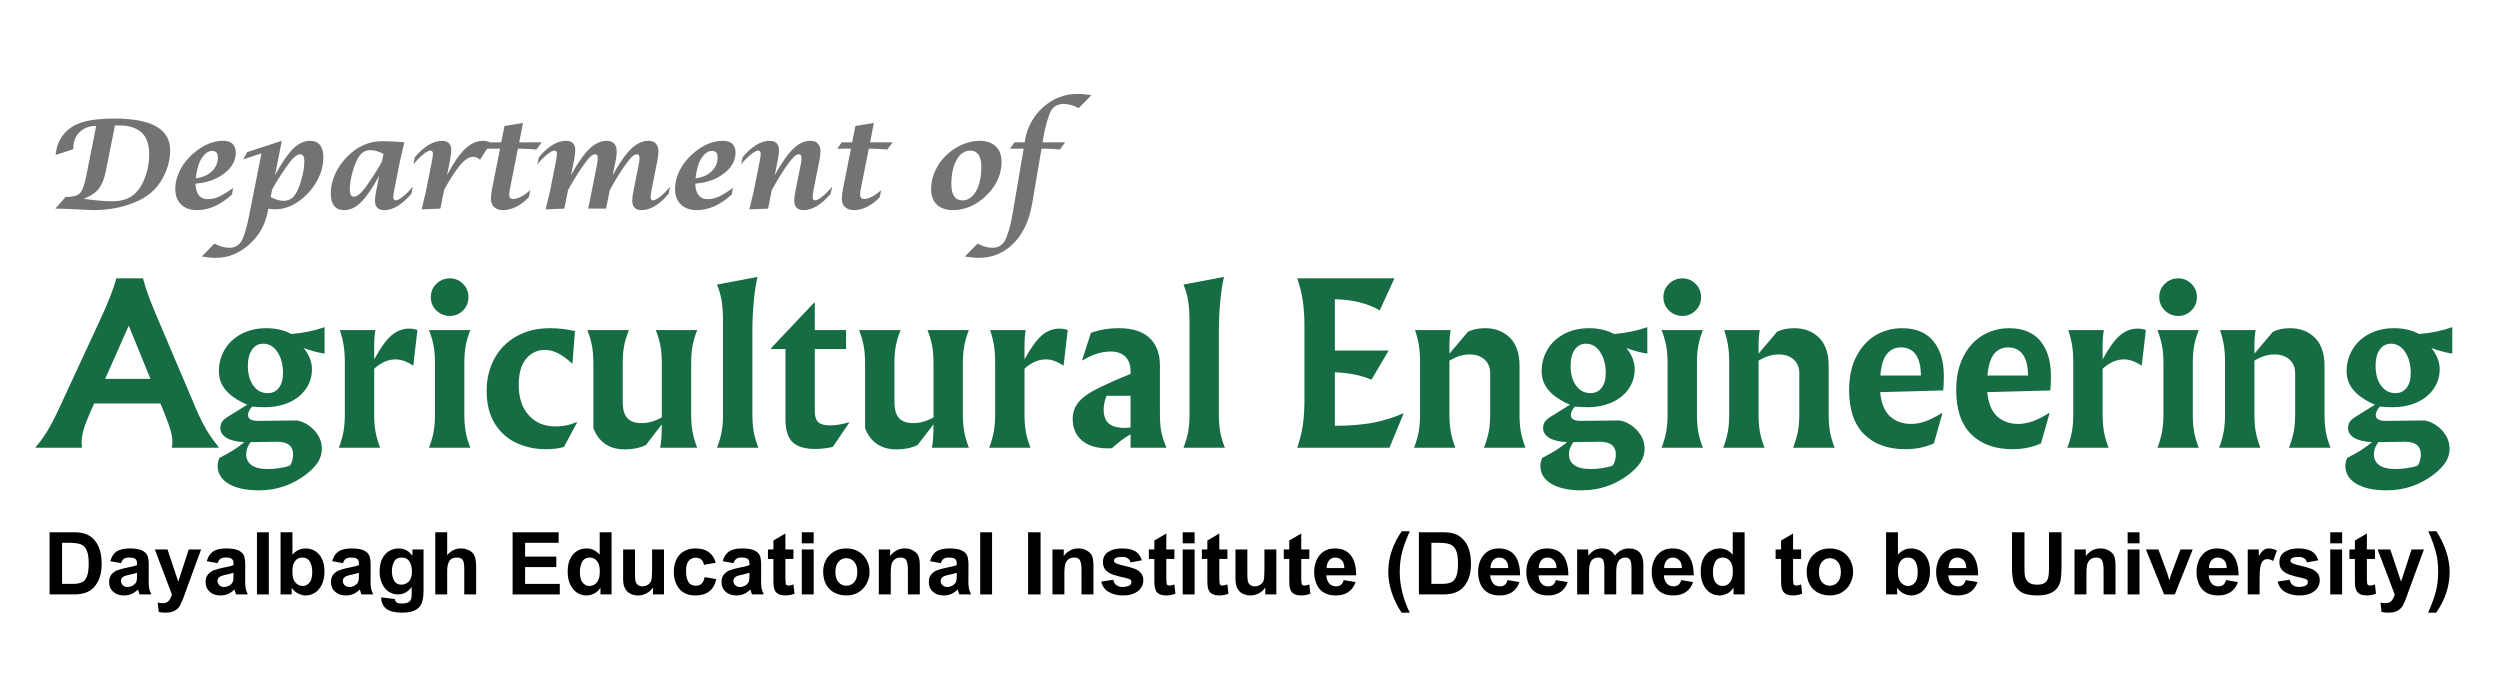 <svg xmlns="http://www.w3.org/2000/svg" xmlns:xlink="http://www.w3.org/1999/xlink" width="1000" zoomAndPan="magnify" viewBox="0 0 750 210" height="280" preserveAspectRatio="xMidYMid meet" version="1.0"><defs><g/></defs><g fill="#737373" fill-opacity="1"><g transform="translate(12.999, 62.586)"><g><path d="M 6.672 -3.5 C 8.617 -3.469 9.992 -3.789 10.797 -4.469 C 11.609 -5.156 12.285 -6.852 12.828 -9.562 L 15.859 -24.812 C 13.805 -24.812 12.148 -24.195 10.891 -22.969 C 9.629 -21.75 9 -20.141 9 -18.141 L 9 -17.828 L 3.688 -16.109 C 3.957 -19.191 5.164 -21.676 7.312 -23.562 C 8.707 -24.781 10.504 -25.66 12.703 -26.203 C 14.91 -26.742 17.816 -27.016 21.422 -27.016 C 32.504 -27.016 38.047 -23.848 38.047 -17.516 C 38.047 -15.18 37.539 -12.875 36.531 -10.594 C 35.531 -8.32 34.176 -6.43 32.469 -4.922 C 30.625 -3.297 28.156 -1.992 25.062 -1.016 C 21.977 -0.047 18.633 0.438 15.031 0.438 C 14.312 0.438 12.383 0.352 9.25 0.188 C 6.863 0.062 4.977 0 3.594 0 Z M 18.766 -11.297 C 18.328 -9.098 17.66 -7.379 16.766 -6.141 C 15.879 -4.91 14.336 -3.836 12.141 -2.922 C 15.773 -2.441 18.609 -2.203 20.641 -2.203 C 22.328 -2.203 23.797 -2.453 25.047 -2.953 C 26.297 -3.461 27.383 -4.273 28.312 -5.391 C 29.375 -6.68 30.211 -8.305 30.828 -10.266 C 31.453 -12.223 31.766 -14.227 31.766 -16.281 C 31.766 -19.895 30.633 -22.352 28.375 -23.656 C 26.852 -24.52 25.129 -24.953 23.203 -24.953 L 21.484 -24.953 Z M 18.766 -11.297 "/></g></g></g><g fill="#737373" fill-opacity="1"><g transform="translate(49.217, 62.586)"><g><path d="M 9.438 -7.141 C 9.645 -4.273 10.867 -2.844 13.109 -2.844 C 14.16 -2.844 15.18 -3.047 16.172 -3.453 C 17.16 -3.859 18.68 -4.77 20.734 -6.188 L 20.359 -4.219 C 16.93 -1.102 13.453 0.453 9.922 0.453 C 7.879 0.453 6.273 -0.113 5.109 -1.25 C 3.953 -2.383 3.375 -3.938 3.375 -5.906 C 3.375 -7.906 3.91 -9.898 4.984 -11.891 C 6.066 -13.879 7.555 -15.617 9.453 -17.109 C 12.18 -19.266 14.938 -20.344 17.719 -20.344 C 20.156 -20.344 21.426 -19.207 21.531 -16.938 C 21.531 -14.426 20.352 -12.285 18 -10.516 C 15.656 -8.754 12.801 -7.75 9.438 -7.5 Z M 16.141 -15.406 C 16.16 -16.664 15.594 -17.301 14.438 -17.312 C 13.312 -17.312 12.285 -16.617 11.359 -15.234 C 10.43 -13.848 9.816 -11.801 9.516 -9.094 C 11.461 -9.32 13.051 -10.004 14.281 -11.141 C 15.52 -12.273 16.141 -13.695 16.141 -15.406 Z M 16.141 -15.406 "/></g></g></g><g fill="#737373" fill-opacity="1"><g transform="translate(70.333, 62.586)"><g><path d="M -6.031 10.5 C -4.375 11.332 -2.883 11.75 -1.562 11.75 C 0.039 11.75 1.238 11.117 2.031 9.859 C 2.832 8.598 3.602 6.102 4.344 2.375 L 8.109 -16.578 L 2.625 -14.766 L 3.844 -16.969 L 14.219 -20.344 L 12.172 -10.047 C 14.191 -13.742 16.004 -16.383 17.609 -17.969 C 19.223 -19.551 20.906 -20.344 22.656 -20.344 C 25.332 -20.344 26.672 -18.656 26.672 -15.281 C 26.672 -12.957 26.035 -10.633 24.766 -8.312 C 23.492 -6 21.77 -4.035 19.594 -2.422 C 17.219 -0.66 14.734 0.219 12.141 0.219 C 11.523 0.219 10.867 0.145 10.172 0 L 10.078 0.562 C 9.629 2.82 8.938 4.77 8 6.406 C 7.062 8.051 5.789 9.57 4.188 10.969 C 1.25 13.5 -1.992 14.766 -5.547 14.766 C -6.898 14.766 -8.32 14.633 -9.812 14.375 Z M 11.297 -5.688 L 10.875 -3.484 C 12.289 -2.723 13.586 -2.344 14.766 -2.344 C 16.242 -2.344 17.426 -3.016 18.312 -4.359 C 19 -5.422 19.613 -6.945 20.156 -8.938 C 20.695 -10.926 20.969 -12.66 20.969 -14.141 C 20.969 -15.586 20.551 -16.312 19.719 -16.312 C 18.664 -16.312 17.238 -14.984 15.438 -12.328 C 13.457 -9.441 12.078 -7.227 11.297 -5.688 Z M 11.297 -5.688 "/></g></g></g><g fill="#737373" fill-opacity="1"><g transform="translate(96.139, 62.586)"><g><path d="M 22.266 -6.234 C 21.984 -4.859 21.844 -3.941 21.844 -3.484 C 21.844 -2.816 22.098 -2.484 22.609 -2.484 C 23.109 -2.484 23.848 -2.879 24.828 -3.672 C 25.805 -4.473 26.758 -5.453 27.688 -6.609 L 27.281 -4.484 C 25.957 -2.891 24.598 -1.664 23.203 -0.812 C 21.816 0.031 20.469 0.453 19.156 0.453 C 17.281 0.453 16.344 -0.492 16.344 -2.391 C 16.344 -3.117 16.473 -4.129 16.734 -5.422 L 17.609 -9.828 C 15.566 -6.109 13.742 -3.461 12.141 -1.891 C 10.547 -0.328 8.879 0.453 7.141 0.453 C 4.441 0.453 3.094 -1.227 3.094 -4.594 C 3.094 -6.539 3.535 -8.484 4.422 -10.422 C 5.316 -12.367 6.57 -14.145 8.188 -15.75 C 11.195 -18.738 14.645 -20.234 18.531 -20.234 C 20.82 -20.234 23.039 -20.117 25.188 -19.891 L 23.906 -14.531 Z M 10.047 -3.562 C 11.098 -3.562 12.531 -4.891 14.344 -7.547 C 16.32 -10.43 17.695 -12.648 18.469 -14.203 L 18.906 -16.406 C 17.469 -17.164 16.176 -17.547 15.031 -17.547 C 13.531 -17.547 12.348 -16.867 11.484 -15.516 C 10.785 -14.453 10.16 -12.926 9.609 -10.938 C 9.066 -8.957 8.797 -7.223 8.797 -5.734 C 8.797 -4.285 9.211 -3.562 10.047 -3.562 Z M 10.047 -3.562 "/></g></g></g><g fill="#737373" fill-opacity="1"><g transform="translate(121.945, 62.586)"><g><path d="M 5.875 -5.359 L 7.516 -13.656 C 7.797 -15.031 7.938 -15.945 7.938 -16.406 C 7.938 -17.07 7.68 -17.406 7.172 -17.406 C 6.66 -17.406 5.922 -17.008 4.953 -16.219 C 3.984 -15.426 3.023 -14.445 2.078 -13.281 L 2.5 -15.391 C 3.812 -16.984 5.164 -18.207 6.562 -19.062 C 7.957 -19.914 9.305 -20.344 10.609 -20.344 C 12.492 -20.344 13.438 -19.395 13.438 -17.5 C 13.438 -16.781 13.305 -15.77 13.047 -14.469 L 12.172 -10.047 C 14.066 -13.66 15.863 -16.281 17.562 -17.906 C 19.27 -19.531 21.07 -20.344 22.969 -20.344 C 23.832 -20.344 24.617 -20.148 25.328 -19.766 L 22.062 -14.641 C 21.469 -15.242 20.797 -15.547 20.047 -15.547 C 18.648 -15.547 17.148 -14.488 15.547 -12.375 C 14.047 -10.375 12.625 -8.109 11.281 -5.578 L 10.156 0 L 4.547 0.219 Z M 5.875 -5.359 "/></g></g></g><g fill="#737373" fill-opacity="1"><g transform="translate(142.481, 62.586)"><g><path d="M 10.562 -6.281 C 10.375 -5.363 10.281 -4.664 10.281 -4.188 C 10.281 -3.32 10.68 -2.891 11.484 -2.891 C 12.848 -2.891 14.551 -3.77 16.594 -5.531 L 16.172 -3.422 C 15.047 -2.223 13.801 -1.273 12.438 -0.578 C 11.07 0.109 9.773 0.453 8.547 0.453 C 7.367 0.453 6.445 0.156 5.781 -0.438 C 5.125 -1.039 4.797 -1.879 4.797 -2.953 C 4.797 -3.816 4.926 -4.891 5.188 -6.172 L 7.531 -17.984 L 3.422 -17.984 L 4.781 -19.891 L 7.891 -19.891 L 8.875 -24.797 L 14.422 -25.703 L 13.281 -19.891 L 20.031 -19.891 L 18.438 -17.734 C 17.914 -17.766 17.609 -17.785 17.516 -17.797 L 15.688 -17.906 C 14.957 -17.957 14.43 -17.984 14.109 -17.984 L 12.891 -17.984 Z M 10.562 -6.281 "/></g></g></g><g fill="#737373" fill-opacity="1"><g transform="translate(159.141, 62.586)"><g><path d="M 5.891 -5.359 L 7.531 -13.656 C 7.812 -15.031 7.953 -15.945 7.953 -16.406 C 7.953 -17.07 7.695 -17.406 7.188 -17.406 C 6.688 -17.406 5.945 -17.008 4.969 -16.219 C 3.988 -15.426 3.023 -14.445 2.078 -13.281 L 2.516 -15.391 C 3.816 -16.984 5.164 -18.207 6.562 -19.062 C 7.957 -19.914 9.312 -20.344 10.625 -20.344 C 12.5 -20.344 13.438 -19.395 13.438 -17.5 C 13.438 -16.781 13.312 -15.77 13.062 -14.469 L 12.172 -10.047 C 14.203 -13.734 16.047 -16.367 17.703 -17.953 C 19.359 -19.547 21.086 -20.344 22.891 -20.344 C 23.836 -20.344 24.57 -20.066 25.094 -19.516 C 25.613 -18.961 25.875 -18.191 25.875 -17.203 C 25.875 -16.441 25.77 -15.516 25.562 -14.422 L 24.688 -10.047 C 26.719 -13.734 28.562 -16.367 30.219 -17.953 C 31.875 -19.547 33.602 -20.344 35.406 -20.344 C 36.352 -20.344 37.086 -20.066 37.609 -19.516 C 38.129 -18.961 38.391 -18.191 38.391 -17.203 C 38.391 -16.441 38.285 -15.516 38.078 -14.422 L 36.438 -6.234 C 36.164 -4.867 36.031 -3.953 36.031 -3.484 C 36.031 -2.816 36.281 -2.484 36.781 -2.484 C 37.289 -2.484 38.035 -2.879 39.016 -3.672 C 39.992 -4.473 40.945 -5.453 41.875 -6.609 L 41.453 -4.484 C 40.148 -2.891 38.797 -1.664 37.391 -0.812 C 35.992 0.031 34.645 0.453 33.344 0.453 C 31.469 0.453 30.531 -0.5 30.531 -2.406 C 30.531 -3.125 30.66 -4.129 30.922 -5.422 L 32.5 -13.328 C 32.633 -14.047 32.703 -14.656 32.703 -15.156 C 32.703 -15.926 32.453 -16.312 31.953 -16.312 C 31.453 -16.312 30.914 -16.023 30.344 -15.453 C 29.77 -14.891 28.973 -13.867 27.953 -12.391 C 26.523 -10.297 25.141 -8.023 23.797 -5.578 L 22.672 0 L 17.328 0 L 19.984 -13.328 C 20.117 -14.047 20.188 -14.656 20.188 -15.156 C 20.188 -15.926 19.938 -16.312 19.438 -16.312 C 18.938 -16.312 18.398 -16.023 17.828 -15.453 C 17.254 -14.891 16.457 -13.867 15.438 -12.391 C 14.008 -10.297 12.625 -8.023 11.281 -5.578 L 10.156 0 L 4.547 0.219 Z M 5.891 -5.359 "/></g></g></g><g fill="#737373" fill-opacity="1"><g transform="translate(199.145, 62.586)"><g><path d="M 9.438 -7.141 C 9.645 -4.273 10.867 -2.844 13.109 -2.844 C 14.16 -2.844 15.18 -3.047 16.172 -3.453 C 17.16 -3.859 18.68 -4.77 20.734 -6.188 L 20.359 -4.219 C 16.93 -1.102 13.453 0.453 9.922 0.453 C 7.879 0.453 6.273 -0.113 5.109 -1.25 C 3.953 -2.383 3.375 -3.938 3.375 -5.906 C 3.375 -7.906 3.91 -9.898 4.984 -11.891 C 6.066 -13.879 7.555 -15.617 9.453 -17.109 C 12.18 -19.266 14.938 -20.344 17.719 -20.344 C 20.156 -20.344 21.426 -19.207 21.531 -16.938 C 21.531 -14.426 20.352 -12.285 18 -10.516 C 15.656 -8.754 12.801 -7.75 9.438 -7.5 Z M 16.141 -15.406 C 16.16 -16.664 15.594 -17.301 14.438 -17.312 C 13.312 -17.312 12.285 -16.617 11.359 -15.234 C 10.43 -13.848 9.816 -11.801 9.516 -9.094 C 11.461 -9.32 13.051 -10.004 14.281 -11.141 C 15.52 -12.273 16.141 -13.695 16.141 -15.406 Z M 16.141 -15.406 "/></g></g></g><g fill="#737373" fill-opacity="1"><g transform="translate(220.26, 62.586)"><g><path d="M 5.891 -5.359 L 7.531 -13.656 C 7.812 -15.031 7.953 -15.945 7.953 -16.406 C 7.953 -17.07 7.695 -17.406 7.188 -17.406 C 6.688 -17.406 5.945 -17.008 4.969 -16.219 C 3.988 -15.426 3.023 -14.445 2.078 -13.281 L 2.516 -15.391 C 3.816 -16.984 5.164 -18.207 6.562 -19.062 C 7.957 -19.914 9.312 -20.344 10.625 -20.344 C 12.5 -20.344 13.438 -19.395 13.438 -17.5 C 13.438 -16.781 13.312 -15.77 13.062 -14.469 L 12.172 -10.047 C 14.203 -13.734 16.047 -16.367 17.703 -17.953 C 19.359 -19.547 21.086 -20.344 22.891 -20.344 C 23.836 -20.344 24.57 -20.066 25.094 -19.516 C 25.613 -18.961 25.875 -18.191 25.875 -17.203 C 25.875 -16.441 25.77 -15.516 25.562 -14.422 L 23.922 -6.234 C 23.66 -4.867 23.531 -3.953 23.531 -3.484 C 23.531 -2.816 23.773 -2.484 24.266 -2.484 C 24.773 -2.484 25.52 -2.879 26.5 -3.672 C 27.477 -4.473 28.438 -5.453 29.375 -6.609 L 28.938 -4.484 C 27.633 -2.891 26.285 -1.664 24.891 -0.812 C 23.492 0.031 22.141 0.453 20.828 0.453 C 18.953 0.453 18.016 -0.5 18.016 -2.406 C 18.016 -3.125 18.145 -4.129 18.406 -5.422 L 19.984 -13.328 C 20.117 -14.047 20.188 -14.656 20.188 -15.156 C 20.188 -15.926 19.938 -16.312 19.438 -16.312 C 18.938 -16.312 18.398 -16.023 17.828 -15.453 C 17.254 -14.891 16.457 -13.867 15.438 -12.391 C 14.008 -10.297 12.625 -8.023 11.281 -5.578 L 10.172 0 L 4.547 0.219 Z M 5.891 -5.359 "/></g></g></g><g fill="#737373" fill-opacity="1"><g transform="translate(247.75, 62.586)"><g><path d="M 10.562 -6.281 C 10.375 -5.363 10.281 -4.664 10.281 -4.188 C 10.281 -3.32 10.68 -2.891 11.484 -2.891 C 12.848 -2.891 14.551 -3.77 16.594 -5.531 L 16.172 -3.422 C 15.047 -2.223 13.801 -1.273 12.438 -0.578 C 11.07 0.109 9.773 0.453 8.547 0.453 C 7.367 0.453 6.445 0.156 5.781 -0.438 C 5.125 -1.039 4.797 -1.879 4.797 -2.953 C 4.797 -3.816 4.926 -4.891 5.188 -6.172 L 7.531 -17.984 L 3.422 -17.984 L 4.781 -19.891 L 7.891 -19.891 L 8.875 -24.797 L 14.422 -25.703 L 13.281 -19.891 L 20.031 -19.891 L 18.438 -17.734 C 17.914 -17.766 17.609 -17.785 17.516 -17.797 L 15.688 -17.906 C 14.957 -17.957 14.43 -17.984 14.109 -17.984 L 12.891 -17.984 Z M 10.562 -6.281 "/></g></g></g><g fill="#737373" fill-opacity="1"><g transform="translate(264.411, 62.586)"><g/></g></g><g fill="#737373" fill-opacity="1"><g transform="translate(276.001, 62.586)"><g><path d="M 3.328 -5.891 C 3.328 -7.754 3.742 -9.586 4.578 -11.391 C 5.234 -12.805 6.062 -14.066 7.062 -15.172 C 8.07 -16.273 9.172 -17.207 10.359 -17.969 C 11.555 -18.738 12.801 -19.328 14.094 -19.734 C 15.383 -20.141 16.641 -20.344 17.859 -20.344 C 18.93 -20.344 19.879 -20.191 20.703 -19.891 C 21.535 -19.598 22.227 -19.176 22.781 -18.625 C 23.344 -18.07 23.766 -17.406 24.047 -16.625 C 24.328 -15.852 24.469 -14.984 24.469 -14.016 C 24.469 -12.211 24.098 -10.473 23.359 -8.797 C 22.629 -7.117 21.551 -5.566 20.125 -4.141 C 18.57 -2.598 16.93 -1.445 15.203 -0.688 C 13.473 0.07 11.707 0.453 9.906 0.453 C 8.82 0.453 7.867 0.301 7.047 0 C 6.223 -0.289 5.535 -0.707 4.984 -1.25 C 4.441 -1.801 4.031 -2.469 3.75 -3.25 C 3.469 -4.039 3.328 -4.922 3.328 -5.891 Z M 9.406 -7.391 C 9.406 -4.109 10.516 -2.469 12.734 -2.469 C 13.598 -2.469 14.379 -2.719 15.078 -3.219 C 15.785 -3.727 16.383 -4.43 16.875 -5.328 C 17.363 -6.234 17.738 -7.297 18 -8.516 C 18.27 -9.742 18.406 -11.082 18.406 -12.531 C 18.406 -15.781 17.273 -17.406 15.016 -17.406 C 14.172 -17.406 13.406 -17.156 12.719 -16.656 C 12.031 -16.164 11.441 -15.477 10.953 -14.594 C 10.461 -13.707 10.082 -12.648 9.812 -11.422 C 9.539 -10.191 9.406 -8.848 9.406 -7.391 Z M 9.406 -7.391 "/></g></g></g><g fill="#737373" fill-opacity="1"><g transform="translate(299.833, 62.586)"><g><path d="M -6.594 10.5 C -4.938 11.332 -3.445 11.75 -2.125 11.75 C -0.457 11.75 0.773 11.066 1.578 9.703 C 1.961 9.066 2.367 8.023 2.797 6.578 C 3.234 5.129 3.566 3.727 3.797 2.375 L 7.266 -17.984 L 3.172 -17.984 L 4.531 -19.891 L 7.578 -19.891 L 7.656 -20.453 C 8.332 -24.461 10.156 -27.789 13.125 -30.438 C 16.102 -33.082 19.504 -34.406 23.328 -34.406 C 24.66 -34.406 26.078 -34.281 27.578 -34.031 L 23.797 -30.156 C 22.16 -30.988 20.664 -31.406 19.312 -31.406 C 17.562 -31.406 16.285 -30.734 15.484 -29.391 C 15.16 -28.836 14.77 -27.789 14.312 -26.25 C 13.852 -24.707 13.516 -23.289 13.297 -22 L 12.938 -19.891 L 19.703 -19.891 L 18.141 -17.734 C 16.609 -17.898 15.066 -17.984 13.516 -17.984 L 12.625 -17.984 L 9.875 -1.797 C 8.914 3.867 6.836 8.133 3.641 11 C 0.836 13.508 -2.41 14.766 -6.109 14.766 C -7.453 14.766 -8.875 14.633 -10.375 14.375 Z M -6.594 10.5 "/></g></g></g><g fill="#166d43" fill-opacity="1"><g transform="translate(12.999, 134.318)"><g><path d="M 45.797 -11.734 C 46.867 -9.203 47.91 -7.086 48.922 -5.391 C 49.93 -3.703 51.16 -1.969 52.609 -0.188 L 52.609 0 L 38.531 0 C 38.656 -0.457 38.719 -1.016 38.719 -1.672 C 38.719 -2.742 38.531 -3.941 38.156 -5.266 C 37.781 -6.598 37.141 -8.359 36.234 -10.547 L 35.125 -13.281 L 15.266 -13.281 L 13.953 -10.359 C 13.086 -8.379 12.457 -6.703 12.062 -5.328 C 11.676 -3.961 11.484 -2.742 11.484 -1.672 C 11.484 -1.141 11.523 -0.582 11.609 0 L -2.297 0 L -2.297 -0.188 C -1.016 -1.676 0.16 -3.305 1.234 -5.078 C 2.316 -6.859 3.5 -9.133 4.781 -11.906 L 17 -38.281 C 19.438 -43.488 21.07 -47.664 21.906 -50.812 L 29.906 -50.812 C 30.613 -47.914 32.145 -43.738 34.5 -38.281 Z M 18.547 -20.656 L 32.141 -20.656 L 25.625 -36.609 Z M 18.547 -20.656 "/></g></g></g><g fill="#166d43" fill-opacity="1"><g transform="translate(63.307, 134.318)"><g><path d="M 34.062 -28.234 C 32.113 -28.523 30.023 -29.082 27.797 -29.906 C 29.453 -27.832 30.281 -25.723 30.281 -23.578 C 30.281 -21.391 29.68 -19.426 28.484 -17.688 C 27.285 -15.945 25.609 -14.586 23.453 -13.609 C 21.305 -12.641 18.828 -12.156 16.016 -12.156 C 14.68 -12.156 13.457 -12.219 12.344 -12.344 C 11.52 -11.477 11.109 -10.629 11.109 -9.797 C 11.109 -8.641 12.098 -8.062 14.078 -8.062 L 20.297 -8.125 C 21.578 -8.164 23.395 -8.188 25.75 -8.188 C 26.988 -7.977 28.188 -7.469 29.344 -6.656 C 30.5 -5.852 31.438 -4.852 32.156 -3.656 C 32.883 -2.457 33.25 -1.156 33.25 0.25 C 33.25 1.738 32.859 3.094 32.078 4.312 C 31.297 5.531 30.141 6.738 28.609 7.938 C 24.43 11.164 19.691 12.781 14.391 12.781 C 10.461 12.781 7.41 12.117 5.234 10.797 C 3.066 9.473 1.984 7.691 1.984 5.453 C 1.984 4.586 2.172 3.785 2.547 3.047 C 4.328 2.129 5.754 1.328 6.828 0.641 C 7.898 -0.035 8.953 -0.805 9.984 -1.672 C 7.629 -1.797 5.844 -2.227 4.625 -2.969 C 3.406 -3.719 2.797 -4.691 2.797 -5.891 C 2.797 -6.641 2.969 -7.27 3.312 -7.781 C 3.664 -8.301 4.32 -8.852 5.281 -9.438 L 10.859 -12.906 C 8.004 -14.145 5.875 -15.582 4.469 -17.219 C 3.062 -18.852 2.359 -20.766 2.359 -22.953 C 2.359 -25.316 2.945 -27.488 4.125 -29.469 C 5.301 -31.457 6.973 -33.02 9.141 -34.156 C 11.316 -35.289 13.789 -35.859 16.562 -35.859 C 19.457 -35.859 21.961 -35.281 24.078 -34.125 C 27.547 -34.375 30.875 -35.055 34.062 -36.172 Z M 17 -16.375 C 18.406 -16.375 19.52 -16.898 20.344 -17.953 C 21.176 -19.016 21.594 -20.5 21.594 -22.406 C 21.594 -24.926 21.039 -27.02 19.938 -28.688 C 18.844 -30.363 17.41 -31.203 15.641 -31.203 C 14.234 -31.203 13.113 -30.602 12.281 -29.406 C 11.457 -28.207 11.047 -26.613 11.047 -24.625 C 11.047 -22.145 11.594 -20.148 12.688 -18.641 C 13.781 -17.129 15.219 -16.375 17 -16.375 Z M 15.453 -1.734 C 14.535 -1.691 13.332 -1.672 11.844 -1.672 C 11.352 -0.93 11.016 -0.301 10.828 0.219 C 10.641 0.738 10.547 1.328 10.547 1.984 C 10.547 3.348 11.07 4.422 12.125 5.203 C 13.188 5.992 14.832 6.391 17.062 6.391 C 18.219 6.391 19.395 6.297 20.594 6.109 C 21.801 5.922 22.816 5.68 23.641 5.391 C 23.93 5.023 24.164 4.531 24.344 3.906 C 24.531 3.289 24.625 2.672 24.625 2.047 C 24.625 -0.516 23.016 -1.797 19.797 -1.797 Z M 15.453 -1.734 "/></g></g></g><g fill="#166d43" fill-opacity="1"><g transform="translate(98.604, 134.318)"><g><path d="M 3.047 0 C 3.703 -1.695 4.164 -3.301 4.438 -4.812 C 4.707 -6.32 4.844 -8.023 4.844 -9.922 L 4.844 -25.75 C 4.844 -27.57 4.727 -29.207 4.5 -30.656 C 4.27 -32.102 3.883 -33.648 3.344 -35.297 L 14.016 -35.297 C 13.773 -33.891 13.656 -32.363 13.656 -30.719 L 13.656 -26.5 C 15.508 -29.926 17.234 -32.32 18.828 -33.688 C 20.422 -35.051 22.191 -35.734 24.141 -35.734 C 25.086 -35.734 25.914 -35.586 26.625 -35.297 L 25.375 -24.625 C 23.469 -25.875 21.711 -26.5 20.109 -26.5 C 17.828 -26.5 15.676 -25.566 13.656 -23.703 L 13.656 -9.922 C 13.656 -8.023 13.785 -6.32 14.047 -4.812 C 14.316 -3.301 14.785 -1.695 15.453 0 Z M 3.047 0 "/></g></g></g><g fill="#166d43" fill-opacity="1"><g transform="translate(125.65, 134.318)"><g><path d="M 9.312 -50.812 C 10.844 -50.812 12.156 -50.266 13.25 -49.172 C 14.344 -48.078 14.891 -46.742 14.891 -45.172 C 14.891 -43.598 14.344 -42.266 13.25 -41.172 C 12.156 -40.078 10.844 -39.531 9.312 -39.531 C 7.738 -39.531 6.391 -40.078 5.266 -41.172 C 4.148 -42.266 3.594 -43.598 3.594 -45.172 C 3.594 -46.742 4.148 -48.078 5.266 -49.172 C 6.391 -50.266 7.738 -50.812 9.312 -50.812 Z M 15.453 -35.297 C 14.785 -33.609 14.316 -32.02 14.047 -30.531 C 13.785 -29.039 13.656 -27.344 13.656 -25.438 L 13.656 -9.922 C 13.656 -8.023 13.785 -6.32 14.047 -4.812 C 14.316 -3.301 14.785 -1.695 15.453 0 L 3.047 0 C 3.703 -1.695 4.164 -3.301 4.438 -4.812 C 4.707 -6.32 4.844 -8.023 4.844 -9.922 L 4.844 -25.438 C 4.844 -27.344 4.707 -29.039 4.438 -30.531 C 4.164 -32.02 3.703 -33.609 3.047 -35.297 Z M 15.453 -35.297 "/></g></g></g><g fill="#166d43" fill-opacity="1"><g transform="translate(144.136, 134.318)"><g><path d="M 20.844 -35.859 C 23.363 -35.859 25.867 -35.57 28.359 -35 L 27.609 -25.375 L 27.422 -25.312 C 25.891 -26.719 24.484 -27.738 23.203 -28.375 C 21.922 -29.02 20.641 -29.344 19.359 -29.344 C 17.086 -29.344 15.207 -28.461 13.719 -26.703 C 12.227 -24.953 11.484 -22.336 11.484 -18.859 C 11.484 -14.973 12.492 -11.922 14.516 -9.703 C 16.547 -7.492 19.191 -6.391 22.453 -6.391 C 23.578 -6.391 24.633 -6.484 25.625 -6.672 C 26.613 -6.859 27.691 -7.195 28.859 -7.688 L 28.969 -7.562 L 25.062 -0.25 C 23.613 0.207 21.797 0.438 19.609 0.438 C 16.422 0.438 13.484 -0.18 10.797 -1.422 C 8.109 -2.66 5.945 -4.594 4.312 -7.219 C 2.676 -9.852 1.859 -13.133 1.859 -17.062 C 1.859 -20.625 2.625 -23.832 4.156 -26.688 C 5.688 -29.539 7.891 -31.781 10.766 -33.406 C 13.641 -35.039 17 -35.859 20.844 -35.859 Z M 20.844 -35.859 "/></g></g></g><g fill="#166d43" fill-opacity="1"><g transform="translate(173.726, 134.318)"><g><path d="M 13.719 0.5 C 11.352 0.5 9.375 -0.055 7.781 -1.172 C 6.188 -2.297 5.02 -3.867 4.281 -5.891 L 4.281 -25.438 C 4.281 -27.344 4.145 -29.039 3.875 -30.531 C 3.602 -32.02 3.141 -33.609 2.484 -35.297 L 14.953 -35.297 C 14.285 -33.648 13.805 -32.082 13.516 -30.594 C 13.234 -29.102 13.094 -27.383 13.094 -25.438 L 13.094 -13.781 C 13.094 -11.539 13.547 -9.914 14.453 -8.906 C 15.367 -7.895 16.773 -7.391 18.672 -7.391 C 19.672 -7.391 20.645 -7.508 21.594 -7.75 C 22.539 -8 23.613 -8.438 24.812 -9.062 L 24.812 -25.438 C 24.812 -27.344 24.676 -29.039 24.406 -30.531 C 24.145 -32.02 23.68 -33.609 23.016 -35.297 L 35.422 -35.297 C 34.766 -33.609 34.301 -32.02 34.031 -30.531 C 33.758 -29.039 33.625 -27.344 33.625 -25.438 L 33.625 -9.922 C 33.625 -8.023 33.758 -6.32 34.031 -4.812 C 34.301 -3.301 34.766 -1.695 35.422 0 L 24.328 0 C 24.648 -1.445 24.812 -3.785 24.812 -7.016 L 20.047 -0.812 C 18.266 0.062 16.156 0.5 13.719 0.5 Z M 13.719 0.5 "/></g></g></g><g fill="#166d43" fill-opacity="1"><g transform="translate(212.186, 134.318)"><g><path d="M 2.922 0 C 3.578 -1.695 4.039 -3.301 4.312 -4.812 C 4.582 -6.32 4.719 -8.023 4.719 -9.922 L 4.719 -37.594 C 4.719 -40.363 4.57 -42.578 4.281 -44.234 C 3.988 -45.891 3.535 -47.461 2.922 -48.953 L 15.078 -51.25 C 14.617 -49.383 14.242 -46.973 13.953 -44.016 C 13.672 -41.055 13.531 -37.945 13.531 -34.688 L 13.531 -9.922 C 13.531 -8.023 13.66 -6.32 13.922 -4.812 C 14.191 -3.301 14.66 -1.695 15.328 0 Z M 2.922 0 "/></g></g></g><g fill="#166d43" fill-opacity="1"><g transform="translate(230.424, 134.318)"><g><path d="M 14.016 -35.297 L 23.391 -35.297 L 23.391 -29.594 L 14.016 -29.594 L 14.016 -10.922 C 14.016 -9.391 14.363 -8.301 15.062 -7.656 C 15.77 -7.02 16.91 -6.703 18.484 -6.703 C 20.305 -6.703 22.211 -7.008 24.203 -7.625 L 24.328 -7.5 L 19.422 -0.25 C 17.598 0.164 15.859 0.375 14.203 0.375 C 11.066 0.375 8.785 -0.305 7.359 -1.672 C 5.93 -3.035 5.219 -5.27 5.219 -8.375 L 5.219 -29.594 L 0.875 -29.594 L 0.875 -29.844 L 13.781 -43.5 L 14.016 -43.5 Z M 14.016 -35.297 "/></g></g></g><g fill="#166d43" fill-opacity="1"><g transform="translate(255.237, 134.318)"><g><path d="M 13.719 0.5 C 11.352 0.5 9.375 -0.055 7.781 -1.172 C 6.188 -2.297 5.02 -3.867 4.281 -5.891 L 4.281 -25.438 C 4.281 -27.344 4.145 -29.039 3.875 -30.531 C 3.602 -32.02 3.141 -33.609 2.484 -35.297 L 14.953 -35.297 C 14.285 -33.648 13.805 -32.082 13.516 -30.594 C 13.234 -29.102 13.094 -27.383 13.094 -25.438 L 13.094 -13.781 C 13.094 -11.539 13.547 -9.914 14.453 -8.906 C 15.367 -7.895 16.773 -7.391 18.672 -7.391 C 19.672 -7.391 20.645 -7.508 21.594 -7.75 C 22.539 -8 23.613 -8.438 24.812 -9.062 L 24.812 -25.438 C 24.812 -27.344 24.676 -29.039 24.406 -30.531 C 24.145 -32.02 23.68 -33.609 23.016 -35.297 L 35.422 -35.297 C 34.766 -33.609 34.301 -32.02 34.031 -30.531 C 33.758 -29.039 33.625 -27.344 33.625 -25.438 L 33.625 -9.922 C 33.625 -8.023 33.758 -6.32 34.031 -4.812 C 34.301 -3.301 34.766 -1.695 35.422 0 L 24.328 0 C 24.648 -1.445 24.812 -3.785 24.812 -7.016 L 20.047 -0.812 C 18.266 0.062 16.156 0.5 13.719 0.5 Z M 13.719 0.5 "/></g></g></g><g fill="#166d43" fill-opacity="1"><g transform="translate(293.697, 134.318)"><g><path d="M 3.047 0 C 3.703 -1.695 4.164 -3.301 4.438 -4.812 C 4.707 -6.32 4.844 -8.023 4.844 -9.922 L 4.844 -25.75 C 4.844 -27.57 4.727 -29.207 4.5 -30.656 C 4.27 -32.102 3.883 -33.648 3.344 -35.297 L 14.016 -35.297 C 13.773 -33.891 13.656 -32.363 13.656 -30.719 L 13.656 -26.5 C 15.508 -29.926 17.234 -32.32 18.828 -33.688 C 20.422 -35.051 22.191 -35.734 24.141 -35.734 C 25.086 -35.734 25.914 -35.586 26.625 -35.297 L 25.375 -24.625 C 23.469 -25.875 21.711 -26.5 20.109 -26.5 C 17.828 -26.5 15.676 -25.566 13.656 -23.703 L 13.656 -9.922 C 13.656 -8.023 13.785 -6.32 14.047 -4.812 C 14.316 -3.301 14.785 -1.695 15.453 0 Z M 3.047 0 "/></g></g></g><g fill="#166d43" fill-opacity="1"><g transform="translate(320.744, 134.318)"><g><path d="M 14.953 -35.859 C 19.004 -35.859 22.062 -34.883 24.125 -32.938 C 26.195 -31 27.234 -28.227 27.234 -24.625 L 27.234 -9.922 C 27.234 -7.859 27.379 -6.102 27.672 -4.656 C 27.961 -3.207 28.477 -1.656 29.219 0 L 18.422 0 L 18.422 -4.031 C 16.566 -2.957 14.707 -1.57 12.844 0.125 C 12.633 0.164 12.223 0.188 11.609 0.188 C 8.297 0.188 5.707 -0.598 3.844 -2.172 C 1.988 -3.742 1.062 -5.895 1.062 -8.625 C 1.062 -10.613 1.691 -12.348 2.953 -13.828 C 4.211 -15.316 6.473 -16.828 9.734 -18.359 C 12.348 -19.609 15.242 -20.875 18.422 -22.156 L 18.422 -22.953 C 18.422 -24.859 17.895 -26.316 16.844 -27.328 C 15.789 -28.348 14.352 -28.859 12.531 -28.859 C 9.719 -28.859 6.883 -27.969 4.031 -26.188 L 3.906 -26.312 L 6.516 -34.438 C 8.953 -35.383 11.766 -35.859 14.953 -35.859 Z M 11.234 -15.578 C 10.648 -14.211 10.359 -12.828 10.359 -11.422 C 10.359 -9.555 10.863 -8.176 11.875 -7.281 C 12.895 -6.395 14.52 -5.953 16.75 -5.953 C 17.457 -5.953 18.016 -6.016 18.422 -6.141 L 18.422 -15.578 Z M 11.234 -15.578 "/></g></g></g><g fill="#166d43" fill-opacity="1"><g transform="translate(352.132, 134.318)"><g><path d="M 2.922 0 C 3.578 -1.695 4.039 -3.301 4.312 -4.812 C 4.582 -6.32 4.719 -8.023 4.719 -9.922 L 4.719 -37.594 C 4.719 -40.363 4.57 -42.578 4.281 -44.234 C 3.988 -45.891 3.535 -47.461 2.922 -48.953 L 15.078 -51.25 C 14.617 -49.383 14.242 -46.973 13.953 -44.016 C 13.672 -41.055 13.531 -37.945 13.531 -34.688 L 13.531 -9.922 C 13.531 -8.023 13.66 -6.32 13.922 -4.812 C 14.191 -3.301 14.66 -1.695 15.328 0 Z M 2.922 0 "/></g></g></g><g fill="#166d43" fill-opacity="1"><g transform="translate(370.37, 134.318)"><g/></g></g><g fill="#166d43" fill-opacity="1"><g transform="translate(385.568, 134.318)"><g><path d="M 3.594 0 C 4.383 -2.27 4.941 -4.5 5.266 -6.688 C 5.598 -8.883 5.766 -11.516 5.766 -14.578 L 5.766 -36.234 C 5.766 -39.297 5.598 -41.922 5.266 -44.109 C 4.941 -46.305 4.383 -48.539 3.594 -50.812 L 32.766 -50.812 L 28.359 -41.203 C 24.754 -43.305 20.266 -44.422 14.891 -44.547 L 14.891 -29.156 L 31.016 -29.156 L 25.875 -20.406 C 22.938 -21.695 19.273 -22.441 14.891 -22.641 L 14.891 -6.578 C 19.023 -6.578 22.707 -6.863 25.938 -7.438 C 29.164 -8.02 32.305 -8.973 35.359 -10.297 L 35.484 -10.172 L 31.266 0 Z M 3.594 0 "/></g></g></g><g fill="#166d43" fill-opacity="1"><g transform="translate(421.175, 134.318)"><g><path d="M 3.047 0 C 3.703 -1.695 4.164 -3.301 4.438 -4.812 C 4.707 -6.32 4.844 -8.023 4.844 -9.922 L 4.844 -25.75 C 4.844 -27.57 4.727 -29.207 4.5 -30.656 C 4.27 -32.102 3.883 -33.648 3.344 -35.297 L 14.016 -35.297 C 13.773 -33.891 13.656 -32.363 13.656 -30.719 L 13.656 -28.234 L 19.172 -34.75 C 20.535 -35.488 22.273 -35.859 24.391 -35.859 C 27.398 -35.859 29.867 -34.906 31.797 -33 C 33.723 -31.102 34.688 -28.273 34.688 -24.516 L 34.688 -9.922 C 34.688 -8.023 34.816 -6.32 35.078 -4.812 C 35.348 -3.301 35.816 -1.695 36.484 0 L 24.016 0 C 24.672 -1.695 25.145 -3.289 25.438 -4.781 C 25.727 -6.27 25.875 -7.984 25.875 -9.922 L 25.875 -22.344 C 25.875 -24.07 25.312 -25.441 24.188 -26.453 C 23.07 -27.473 21.586 -27.984 19.734 -27.984 C 18.703 -27.984 17.707 -27.836 16.75 -27.547 C 15.801 -27.254 14.77 -26.781 13.656 -26.125 L 13.656 -9.922 C 13.656 -8.023 13.785 -6.32 14.047 -4.812 C 14.316 -3.301 14.785 -1.695 15.453 0 Z M 3.047 0 "/></g></g></g><g fill="#166d43" fill-opacity="1"><g transform="translate(460.132, 134.318)"><g><path d="M 34.062 -28.234 C 32.113 -28.523 30.023 -29.082 27.797 -29.906 C 29.453 -27.832 30.281 -25.723 30.281 -23.578 C 30.281 -21.391 29.68 -19.426 28.484 -17.688 C 27.285 -15.945 25.609 -14.586 23.453 -13.609 C 21.305 -12.641 18.828 -12.156 16.016 -12.156 C 14.68 -12.156 13.457 -12.219 12.344 -12.344 C 11.52 -11.477 11.109 -10.629 11.109 -9.797 C 11.109 -8.641 12.098 -8.062 14.078 -8.062 L 20.297 -8.125 C 21.578 -8.164 23.395 -8.188 25.75 -8.188 C 26.988 -7.977 28.188 -7.469 29.344 -6.656 C 30.5 -5.852 31.438 -4.852 32.156 -3.656 C 32.883 -2.457 33.25 -1.156 33.25 0.25 C 33.25 1.738 32.859 3.094 32.078 4.312 C 31.297 5.531 30.141 6.738 28.609 7.938 C 24.43 11.164 19.691 12.781 14.391 12.781 C 10.461 12.781 7.41 12.117 5.234 10.797 C 3.066 9.473 1.984 7.691 1.984 5.453 C 1.984 4.586 2.172 3.785 2.547 3.047 C 4.328 2.129 5.754 1.328 6.828 0.641 C 7.898 -0.035 8.953 -0.805 9.984 -1.672 C 7.629 -1.797 5.844 -2.227 4.625 -2.969 C 3.406 -3.719 2.797 -4.691 2.797 -5.891 C 2.797 -6.641 2.969 -7.27 3.312 -7.781 C 3.664 -8.301 4.32 -8.852 5.281 -9.438 L 10.859 -12.906 C 8.004 -14.145 5.875 -15.582 4.469 -17.219 C 3.062 -18.852 2.359 -20.766 2.359 -22.953 C 2.359 -25.316 2.945 -27.488 4.125 -29.469 C 5.301 -31.457 6.973 -33.02 9.141 -34.156 C 11.316 -35.289 13.789 -35.859 16.562 -35.859 C 19.457 -35.859 21.961 -35.281 24.078 -34.125 C 27.547 -34.375 30.875 -35.055 34.062 -36.172 Z M 17 -16.375 C 18.406 -16.375 19.52 -16.898 20.344 -17.953 C 21.176 -19.016 21.594 -20.5 21.594 -22.406 C 21.594 -24.926 21.039 -27.02 19.938 -28.688 C 18.844 -30.363 17.41 -31.203 15.641 -31.203 C 14.234 -31.203 13.113 -30.602 12.281 -29.406 C 11.457 -28.207 11.047 -26.613 11.047 -24.625 C 11.047 -22.145 11.594 -20.148 12.688 -18.641 C 13.781 -17.129 15.219 -16.375 17 -16.375 Z M 15.453 -1.734 C 14.535 -1.691 13.332 -1.672 11.844 -1.672 C 11.352 -0.93 11.016 -0.301 10.828 0.219 C 10.641 0.738 10.547 1.328 10.547 1.984 C 10.547 3.348 11.07 4.422 12.125 5.203 C 13.188 5.992 14.832 6.391 17.062 6.391 C 18.219 6.391 19.395 6.297 20.594 6.109 C 21.801 5.922 22.816 5.68 23.641 5.391 C 23.93 5.023 24.164 4.531 24.344 3.906 C 24.531 3.289 24.625 2.672 24.625 2.047 C 24.625 -0.516 23.016 -1.797 19.797 -1.797 Z M 15.453 -1.734 "/></g></g></g><g fill="#166d43" fill-opacity="1"><g transform="translate(495.428, 134.318)"><g><path d="M 9.312 -50.812 C 10.844 -50.812 12.156 -50.266 13.25 -49.172 C 14.344 -48.078 14.891 -46.742 14.891 -45.172 C 14.891 -43.598 14.344 -42.266 13.25 -41.172 C 12.156 -40.078 10.844 -39.531 9.312 -39.531 C 7.738 -39.531 6.391 -40.078 5.266 -41.172 C 4.148 -42.266 3.594 -43.598 3.594 -45.172 C 3.594 -46.742 4.148 -48.078 5.266 -49.172 C 6.391 -50.266 7.738 -50.812 9.312 -50.812 Z M 15.453 -35.297 C 14.785 -33.609 14.316 -32.02 14.047 -30.531 C 13.785 -29.039 13.656 -27.344 13.656 -25.438 L 13.656 -9.922 C 13.656 -8.023 13.785 -6.32 14.047 -4.812 C 14.316 -3.301 14.785 -1.695 15.453 0 L 3.047 0 C 3.703 -1.695 4.164 -3.301 4.438 -4.812 C 4.707 -6.32 4.844 -8.023 4.844 -9.922 L 4.844 -25.438 C 4.844 -27.344 4.707 -29.039 4.438 -30.531 C 4.164 -32.02 3.703 -33.609 3.047 -35.297 Z M 15.453 -35.297 "/></g></g></g><g fill="#166d43" fill-opacity="1"><g transform="translate(513.914, 134.318)"><g><path d="M 3.047 0 C 3.703 -1.695 4.164 -3.301 4.438 -4.812 C 4.707 -6.32 4.844 -8.023 4.844 -9.922 L 4.844 -25.75 C 4.844 -27.57 4.727 -29.207 4.5 -30.656 C 4.27 -32.102 3.883 -33.648 3.344 -35.297 L 14.016 -35.297 C 13.773 -33.891 13.656 -32.363 13.656 -30.719 L 13.656 -28.234 L 19.172 -34.75 C 20.535 -35.488 22.273 -35.859 24.391 -35.859 C 27.398 -35.859 29.867 -34.906 31.797 -33 C 33.723 -31.102 34.688 -28.273 34.688 -24.516 L 34.688 -9.922 C 34.688 -8.023 34.816 -6.32 35.078 -4.812 C 35.348 -3.301 35.816 -1.695 36.484 0 L 24.016 0 C 24.672 -1.695 25.145 -3.289 25.438 -4.781 C 25.727 -6.27 25.875 -7.984 25.875 -9.922 L 25.875 -22.344 C 25.875 -24.07 25.312 -25.441 24.188 -26.453 C 23.07 -27.473 21.586 -27.984 19.734 -27.984 C 18.703 -27.984 17.707 -27.836 16.75 -27.547 C 15.801 -27.254 14.77 -26.781 13.656 -26.125 L 13.656 -9.922 C 13.656 -8.023 13.785 -6.32 14.047 -4.812 C 14.316 -3.301 14.785 -1.695 15.453 0 Z M 3.047 0 "/></g></g></g><g fill="#166d43" fill-opacity="1"><g transform="translate(552.871, 134.318)"><g><path d="M 30.281 -21.531 C 30.281 -19.75 30.219 -18.301 30.094 -17.188 L 11.172 -16.688 C 11.504 -13.301 12.504 -10.863 14.172 -9.375 C 15.848 -7.883 17.945 -7.141 20.469 -7.141 C 21.832 -7.141 23.25 -7.395 24.719 -7.906 C 26.188 -8.426 27.852 -9.266 29.719 -10.422 L 29.844 -10.297 L 27.297 -1.297 C 24.691 -0.141 21.836 0.438 18.734 0.438 C 13.484 0.438 9.359 -1.051 6.359 -4.031 C 3.359 -7.008 1.859 -11.414 1.859 -17.25 C 1.859 -21.176 2.57 -24.535 4 -27.328 C 5.426 -30.117 7.336 -32.238 9.734 -33.688 C 12.141 -35.133 14.812 -35.859 17.75 -35.859 C 21.844 -35.859 24.953 -34.586 27.078 -32.047 C 29.211 -29.504 30.281 -26 30.281 -21.531 Z M 23.391 -21.656 C 23.391 -24.426 22.879 -26.523 21.859 -27.953 C 20.848 -29.379 19.375 -30.094 17.438 -30.094 C 15.656 -30.094 14.238 -29.43 13.188 -28.109 C 12.133 -26.785 11.484 -24.633 11.234 -21.656 Z M 23.391 -21.656 "/></g></g></g><g fill="#166d43" fill-opacity="1"><g transform="translate(585.004, 134.318)"><g><path d="M 30.281 -21.531 C 30.281 -19.75 30.219 -18.301 30.094 -17.188 L 11.172 -16.688 C 11.504 -13.301 12.504 -10.863 14.172 -9.375 C 15.848 -7.883 17.945 -7.141 20.469 -7.141 C 21.832 -7.141 23.25 -7.395 24.719 -7.906 C 26.188 -8.426 27.852 -9.266 29.719 -10.422 L 29.844 -10.297 L 27.297 -1.297 C 24.691 -0.141 21.836 0.438 18.734 0.438 C 13.484 0.438 9.359 -1.051 6.359 -4.031 C 3.359 -7.008 1.859 -11.414 1.859 -17.25 C 1.859 -21.176 2.57 -24.535 4 -27.328 C 5.426 -30.117 7.336 -32.238 9.734 -33.688 C 12.141 -35.133 14.812 -35.859 17.75 -35.859 C 21.844 -35.859 24.953 -34.586 27.078 -32.047 C 29.211 -29.504 30.281 -26 30.281 -21.531 Z M 23.391 -21.656 C 23.391 -24.426 22.879 -26.523 21.859 -27.953 C 20.848 -29.379 19.375 -30.094 17.438 -30.094 C 15.656 -30.094 14.238 -29.43 13.188 -28.109 C 12.133 -26.785 11.484 -24.633 11.234 -21.656 Z M 23.391 -21.656 "/></g></g></g><g fill="#166d43" fill-opacity="1"><g transform="translate(617.137, 134.318)"><g><path d="M 3.047 0 C 3.703 -1.695 4.164 -3.301 4.438 -4.812 C 4.707 -6.32 4.844 -8.023 4.844 -9.922 L 4.844 -25.75 C 4.844 -27.57 4.727 -29.207 4.5 -30.656 C 4.27 -32.102 3.883 -33.648 3.344 -35.297 L 14.016 -35.297 C 13.773 -33.891 13.656 -32.363 13.656 -30.719 L 13.656 -26.5 C 15.508 -29.926 17.234 -32.32 18.828 -33.688 C 20.422 -35.051 22.191 -35.734 24.141 -35.734 C 25.086 -35.734 25.914 -35.586 26.625 -35.297 L 25.375 -24.625 C 23.469 -25.875 21.711 -26.5 20.109 -26.5 C 17.828 -26.5 15.676 -25.566 13.656 -23.703 L 13.656 -9.922 C 13.656 -8.023 13.785 -6.32 14.047 -4.812 C 14.316 -3.301 14.785 -1.695 15.453 0 Z M 3.047 0 "/></g></g></g><g fill="#166d43" fill-opacity="1"><g transform="translate(644.183, 134.318)"><g><path d="M 9.312 -50.812 C 10.844 -50.812 12.156 -50.266 13.25 -49.172 C 14.344 -48.078 14.891 -46.742 14.891 -45.172 C 14.891 -43.598 14.344 -42.266 13.25 -41.172 C 12.156 -40.078 10.844 -39.531 9.312 -39.531 C 7.738 -39.531 6.391 -40.078 5.266 -41.172 C 4.148 -42.266 3.594 -43.598 3.594 -45.172 C 3.594 -46.742 4.148 -48.078 5.266 -49.172 C 6.391 -50.266 7.738 -50.812 9.312 -50.812 Z M 15.453 -35.297 C 14.785 -33.609 14.316 -32.02 14.047 -30.531 C 13.785 -29.039 13.656 -27.344 13.656 -25.438 L 13.656 -9.922 C 13.656 -8.023 13.785 -6.32 14.047 -4.812 C 14.316 -3.301 14.785 -1.695 15.453 0 L 3.047 0 C 3.703 -1.695 4.164 -3.301 4.438 -4.812 C 4.707 -6.32 4.844 -8.023 4.844 -9.922 L 4.844 -25.438 C 4.844 -27.344 4.707 -29.039 4.438 -30.531 C 4.164 -32.02 3.703 -33.609 3.047 -35.297 Z M 15.453 -35.297 "/></g></g></g><g fill="#166d43" fill-opacity="1"><g transform="translate(662.669, 134.318)"><g><path d="M 3.047 0 C 3.703 -1.695 4.164 -3.301 4.438 -4.812 C 4.707 -6.32 4.844 -8.023 4.844 -9.922 L 4.844 -25.75 C 4.844 -27.57 4.727 -29.207 4.5 -30.656 C 4.27 -32.102 3.883 -33.648 3.344 -35.297 L 14.016 -35.297 C 13.773 -33.891 13.656 -32.363 13.656 -30.719 L 13.656 -28.234 L 19.172 -34.75 C 20.535 -35.488 22.273 -35.859 24.391 -35.859 C 27.398 -35.859 29.867 -34.906 31.797 -33 C 33.723 -31.102 34.688 -28.273 34.688 -24.516 L 34.688 -9.922 C 34.688 -8.023 34.816 -6.32 35.078 -4.812 C 35.348 -3.301 35.816 -1.695 36.484 0 L 24.016 0 C 24.672 -1.695 25.145 -3.289 25.438 -4.781 C 25.727 -6.27 25.875 -7.984 25.875 -9.922 L 25.875 -22.344 C 25.875 -24.07 25.312 -25.441 24.188 -26.453 C 23.07 -27.473 21.586 -27.984 19.734 -27.984 C 18.703 -27.984 17.707 -27.836 16.75 -27.547 C 15.801 -27.254 14.77 -26.781 13.656 -26.125 L 13.656 -9.922 C 13.656 -8.023 13.785 -6.32 14.047 -4.812 C 14.316 -3.301 14.785 -1.695 15.453 0 Z M 3.047 0 "/></g></g></g><g fill="#166d43" fill-opacity="1"><g transform="translate(701.625, 134.318)"><g><path d="M 34.062 -28.234 C 32.113 -28.523 30.023 -29.082 27.797 -29.906 C 29.453 -27.832 30.281 -25.723 30.281 -23.578 C 30.281 -21.391 29.68 -19.426 28.484 -17.688 C 27.285 -15.945 25.609 -14.586 23.453 -13.609 C 21.305 -12.641 18.828 -12.156 16.016 -12.156 C 14.68 -12.156 13.457 -12.219 12.344 -12.344 C 11.52 -11.477 11.109 -10.629 11.109 -9.797 C 11.109 -8.641 12.098 -8.062 14.078 -8.062 L 20.297 -8.125 C 21.578 -8.164 23.395 -8.188 25.75 -8.188 C 26.988 -7.977 28.188 -7.469 29.344 -6.656 C 30.5 -5.852 31.438 -4.852 32.156 -3.656 C 32.883 -2.457 33.25 -1.156 33.25 0.25 C 33.25 1.738 32.859 3.094 32.078 4.312 C 31.297 5.531 30.141 6.738 28.609 7.938 C 24.43 11.164 19.691 12.781 14.391 12.781 C 10.461 12.781 7.41 12.117 5.234 10.797 C 3.066 9.473 1.984 7.691 1.984 5.453 C 1.984 4.586 2.172 3.785 2.547 3.047 C 4.328 2.129 5.754 1.328 6.828 0.641 C 7.898 -0.035 8.953 -0.805 9.984 -1.672 C 7.629 -1.797 5.844 -2.227 4.625 -2.969 C 3.406 -3.719 2.797 -4.691 2.797 -5.891 C 2.797 -6.641 2.969 -7.27 3.312 -7.781 C 3.664 -8.301 4.32 -8.852 5.281 -9.438 L 10.859 -12.906 C 8.004 -14.145 5.875 -15.582 4.469 -17.219 C 3.062 -18.852 2.359 -20.766 2.359 -22.953 C 2.359 -25.316 2.945 -27.488 4.125 -29.469 C 5.301 -31.457 6.973 -33.02 9.141 -34.156 C 11.316 -35.289 13.789 -35.859 16.562 -35.859 C 19.457 -35.859 21.961 -35.281 24.078 -34.125 C 27.547 -34.375 30.875 -35.055 34.062 -36.172 Z M 17 -16.375 C 18.406 -16.375 19.52 -16.898 20.344 -17.953 C 21.176 -19.016 21.594 -20.5 21.594 -22.406 C 21.594 -24.926 21.039 -27.02 19.938 -28.688 C 18.844 -30.363 17.41 -31.203 15.641 -31.203 C 14.234 -31.203 13.113 -30.602 12.281 -29.406 C 11.457 -28.207 11.047 -26.613 11.047 -24.625 C 11.047 -22.145 11.594 -20.148 12.688 -18.641 C 13.781 -17.129 15.219 -16.375 17 -16.375 Z M 15.453 -1.734 C 14.535 -1.691 13.332 -1.672 11.844 -1.672 C 11.352 -0.93 11.016 -0.301 10.828 0.219 C 10.641 0.738 10.547 1.328 10.547 1.984 C 10.547 3.348 11.07 4.422 12.125 5.203 C 13.188 5.992 14.832 6.391 17.062 6.391 C 18.219 6.391 19.395 6.297 20.594 6.109 C 21.801 5.922 22.816 5.68 23.641 5.391 C 23.93 5.023 24.164 4.531 24.344 3.906 C 24.531 3.289 24.625 2.672 24.625 2.047 C 24.625 -0.516 23.016 -1.797 19.797 -1.797 Z M 15.453 -1.734 "/></g></g></g><g fill="#000000" fill-opacity="1"><g transform="translate(12.999, 178.326)"><g><path d="M 14.766 -16.891 C 16.586 -15.266 17.5 -12.66 17.5 -9.078 C 17.5 -6.078 16.691 -3.727 15.078 -2.031 C 13.805 -0.676 11.852 0 9.219 0 L 1.875 0 L 1.875 -18.641 L 9.141 -18.641 C 10.453 -18.641 11.539 -18.504 12.406 -18.234 C 13.281 -17.961 14.066 -17.516 14.766 -16.891 Z M 13.609 -9.297 C 13.609 -11.078 13.395 -12.414 12.969 -13.312 C 12.551 -14.207 11.941 -14.789 11.141 -15.062 C 10.336 -15.344 9.242 -15.484 7.859 -15.484 L 5.625 -15.484 L 5.625 -3.156 L 8.75 -3.156 C 9.906 -3.156 10.828 -3.305 11.516 -3.609 C 12.203 -3.91 12.723 -4.504 13.078 -5.391 C 13.43 -6.273 13.609 -7.578 13.609 -9.297 Z M 13.609 -9.297 "/></g></g></g><g fill="#000000" fill-opacity="1"><g transform="translate(31.793, 178.326)"><g><path d="M 7.125 -13.797 C 8.844 -13.797 10.117 -13.57 10.953 -13.125 C 11.785 -12.688 12.312 -12.109 12.531 -11.391 C 12.75 -10.672 12.848 -9.719 12.828 -8.531 L 12.812 -4.609 C 12.789 -3.379 12.832 -2.484 12.938 -1.922 C 13.039 -1.367 13.258 -0.727 13.594 0 L 10.078 0 C 9.984 -0.188 9.828 -0.68 9.609 -1.484 C 8.961 -0.859 8.297 -0.398 7.609 -0.109 C 6.922 0.172 6.191 0.312 5.422 0.312 C 4.078 0.312 2.992 -0.055 2.172 -0.797 C 1.348 -1.535 0.938 -2.492 0.938 -3.672 C 0.938 -4.66 1.18 -5.441 1.672 -6.016 C 2.172 -6.598 2.773 -7.02 3.484 -7.281 C 4.203 -7.539 5.047 -7.77 6.016 -7.969 C 7.504 -8.238 8.602 -8.516 9.312 -8.797 L 9.312 -9.375 C 9.312 -9.957 9.141 -10.383 8.797 -10.656 C 8.453 -10.926 7.816 -11.062 6.891 -11.062 C 6.18 -11.062 5.656 -10.914 5.312 -10.625 C 4.969 -10.344 4.707 -9.926 4.531 -9.375 L 1.297 -9.969 C 1.648 -11.289 2.273 -12.258 3.172 -12.875 C 4.078 -13.488 5.395 -13.797 7.125 -13.797 Z M 7.078 -5.906 L 6.484 -5.781 C 5.16 -5.5 4.5 -4.926 4.5 -4.062 C 4.5 -3.539 4.688 -3.102 5.062 -2.75 C 5.438 -2.395 5.91 -2.219 6.484 -2.219 C 6.953 -2.219 7.422 -2.336 7.891 -2.578 C 8.359 -2.816 8.723 -3.141 8.984 -3.547 C 9.203 -3.91 9.312 -4.535 9.312 -5.422 L 9.312 -6.484 C 8.633 -6.273 7.891 -6.082 7.078 -5.906 Z M 7.078 -5.906 "/></g></g></g><g fill="#000000" fill-opacity="1"><g transform="translate(46.266, 178.326)"><g><path d="M 7.188 -3.906 L 7.234 -3.906 L 10.359 -13.484 L 14.062 -13.484 L 9.297 -0.5 L 8.984 0.422 C 8.523 1.68 8.117 2.633 7.766 3.281 C 7.41 3.938 6.891 4.461 6.203 4.859 C 5.523 5.266 4.586 5.469 3.391 5.469 C 2.672 5.469 1.992 5.398 1.359 5.266 L 1.047 2.469 C 1.648 2.57 2.145 2.625 2.531 2.625 C 3.27 2.625 3.844 2.426 4.25 2.031 C 4.664 1.645 5.02 0.977 5.312 0.031 L 0.188 -13.484 L 3.984 -13.484 Z M 7.188 -3.906 "/></g></g></g><g fill="#000000" fill-opacity="1"><g transform="translate(60.74, 178.326)"><g><path d="M 7.125 -13.797 C 8.844 -13.797 10.117 -13.57 10.953 -13.125 C 11.785 -12.688 12.312 -12.109 12.531 -11.391 C 12.75 -10.672 12.848 -9.719 12.828 -8.531 L 12.812 -4.609 C 12.789 -3.379 12.832 -2.484 12.938 -1.922 C 13.039 -1.367 13.258 -0.727 13.594 0 L 10.078 0 C 9.984 -0.188 9.828 -0.68 9.609 -1.484 C 8.961 -0.859 8.297 -0.398 7.609 -0.109 C 6.922 0.172 6.191 0.312 5.422 0.312 C 4.078 0.312 2.992 -0.055 2.172 -0.797 C 1.348 -1.535 0.938 -2.492 0.938 -3.672 C 0.938 -4.66 1.18 -5.441 1.672 -6.016 C 2.172 -6.598 2.773 -7.02 3.484 -7.281 C 4.203 -7.539 5.047 -7.77 6.016 -7.969 C 7.504 -8.238 8.602 -8.516 9.312 -8.797 L 9.312 -9.375 C 9.312 -9.957 9.141 -10.383 8.797 -10.656 C 8.453 -10.926 7.816 -11.062 6.891 -11.062 C 6.18 -11.062 5.656 -10.914 5.312 -10.625 C 4.969 -10.344 4.707 -9.926 4.531 -9.375 L 1.297 -9.969 C 1.648 -11.289 2.273 -12.258 3.172 -12.875 C 4.078 -13.488 5.395 -13.797 7.125 -13.797 Z M 7.078 -5.906 L 6.484 -5.781 C 5.16 -5.5 4.5 -4.926 4.5 -4.062 C 4.5 -3.539 4.688 -3.102 5.062 -2.75 C 5.438 -2.395 5.91 -2.219 6.484 -2.219 C 6.953 -2.219 7.422 -2.336 7.891 -2.578 C 8.359 -2.816 8.723 -3.141 8.984 -3.547 C 9.203 -3.91 9.312 -4.535 9.312 -5.422 L 9.312 -6.484 C 8.633 -6.273 7.891 -6.082 7.078 -5.906 Z M 7.078 -5.906 "/></g></g></g><g fill="#000000" fill-opacity="1"><g transform="translate(75.213, 178.326)"><g><path d="M 5.438 0 L 1.875 0 L 1.875 -18.641 L 5.438 -18.641 Z M 5.438 0 "/></g></g></g><g fill="#000000" fill-opacity="1"><g transform="translate(82.45, 178.326)"><g><path d="M 5.281 -11.922 C 6.375 -13.172 7.688 -13.797 9.219 -13.797 C 10.258 -13.797 11.207 -13.539 12.062 -13.031 C 12.926 -12.52 13.613 -11.742 14.125 -10.703 C 14.633 -9.66 14.891 -8.383 14.891 -6.875 C 14.891 -5.312 14.625 -3.988 14.094 -2.906 C 13.562 -1.832 12.863 -1.023 12 -0.484 C 11.145 0.047 10.223 0.312 9.234 0.312 C 8.555 0.312 7.832 0.129 7.062 -0.234 C 6.289 -0.598 5.617 -1.18 5.047 -1.984 L 5.047 0 L 1.719 0 L 1.719 -18.641 L 5.281 -18.641 Z M 5.266 -7.031 C 5.266 -6.25 5.316 -5.609 5.422 -5.109 C 5.535 -4.617 5.723 -4.191 5.984 -3.828 C 6.609 -2.961 7.406 -2.531 8.375 -2.531 C 9.145 -2.531 9.812 -2.859 10.375 -3.516 C 10.938 -4.172 11.219 -5.238 11.219 -6.719 C 11.219 -8.031 10.977 -9.082 10.5 -9.875 C 10.02 -10.664 9.258 -11.062 8.219 -11.062 C 7.352 -11.062 6.645 -10.719 6.094 -10.031 C 5.539 -9.344 5.266 -8.344 5.266 -7.031 Z M 5.266 -7.031 "/></g></g></g><g fill="#000000" fill-opacity="1"><g transform="translate(98.355, 178.326)"><g><path d="M 7.125 -13.797 C 8.844 -13.797 10.117 -13.57 10.953 -13.125 C 11.785 -12.688 12.312 -12.109 12.531 -11.391 C 12.75 -10.672 12.848 -9.719 12.828 -8.531 L 12.812 -4.609 C 12.789 -3.379 12.832 -2.484 12.938 -1.922 C 13.039 -1.367 13.258 -0.727 13.594 0 L 10.078 0 C 9.984 -0.188 9.828 -0.68 9.609 -1.484 C 8.961 -0.859 8.297 -0.398 7.609 -0.109 C 6.922 0.172 6.191 0.312 5.422 0.312 C 4.078 0.312 2.992 -0.055 2.172 -0.797 C 1.348 -1.535 0.938 -2.492 0.938 -3.672 C 0.938 -4.66 1.18 -5.441 1.672 -6.016 C 2.172 -6.598 2.773 -7.02 3.484 -7.281 C 4.203 -7.539 5.047 -7.77 6.016 -7.969 C 7.504 -8.238 8.602 -8.516 9.312 -8.797 L 9.312 -9.375 C 9.312 -9.957 9.141 -10.383 8.797 -10.656 C 8.453 -10.926 7.816 -11.062 6.891 -11.062 C 6.18 -11.062 5.656 -10.914 5.312 -10.625 C 4.969 -10.344 4.707 -9.926 4.531 -9.375 L 1.297 -9.969 C 1.648 -11.289 2.273 -12.258 3.172 -12.875 C 4.078 -13.488 5.395 -13.797 7.125 -13.797 Z M 7.078 -5.906 L 6.484 -5.781 C 5.16 -5.5 4.5 -4.926 4.5 -4.062 C 4.5 -3.539 4.688 -3.102 5.062 -2.75 C 5.438 -2.395 5.91 -2.219 6.484 -2.219 C 6.953 -2.219 7.422 -2.336 7.891 -2.578 C 8.359 -2.816 8.723 -3.141 8.984 -3.547 C 9.203 -3.91 9.312 -4.535 9.312 -5.422 L 9.312 -6.484 C 8.633 -6.273 7.891 -6.082 7.078 -5.906 Z M 7.078 -5.906 "/></g></g></g><g fill="#000000" fill-opacity="1"><g transform="translate(112.828, 178.326)"><g><path d="M 6.766 -13.797 C 7.68 -13.797 8.484 -13.594 9.172 -13.188 C 9.859 -12.789 10.422 -12.266 10.859 -11.609 L 10.906 -11.609 L 10.906 -13.484 L 14.234 -13.484 L 14.234 -1.141 C 14.234 0.367 14.062 1.594 13.719 2.531 C 13.375 3.477 12.734 4.203 11.797 4.703 C 10.867 5.211 9.547 5.469 7.828 5.469 C 5.648 5.469 4.062 5.082 3.062 4.312 C 2.062 3.539 1.551 2.398 1.531 0.891 L 5.625 1.375 C 5.695 1.914 5.898 2.273 6.234 2.453 C 6.566 2.641 7.055 2.734 7.703 2.734 C 8.816 2.734 9.586 2.535 10.016 2.141 C 10.453 1.754 10.672 1.078 10.672 0.109 L 10.672 -2.188 L 10.625 -2.188 C 10.164 -1.531 9.582 -1 8.875 -0.594 C 8.176 -0.195 7.43 0 6.641 0 C 5.523 0 4.547 -0.289 3.703 -0.875 C 2.867 -1.469 2.219 -2.285 1.75 -3.328 C 1.289 -4.367 1.062 -5.531 1.062 -6.812 C 1.062 -8.5 1.352 -9.863 1.938 -10.906 C 2.52 -11.945 3.242 -12.688 4.109 -13.125 C 4.984 -13.57 5.867 -13.797 6.766 -13.797 Z M 4.734 -7.031 C 4.734 -5.906 4.957 -4.938 5.406 -4.125 C 5.863 -3.32 6.602 -2.922 7.625 -2.922 C 8.406 -2.922 9.117 -3.223 9.766 -3.828 C 10.422 -4.43 10.75 -5.473 10.75 -6.953 C 10.75 -8.047 10.508 -9.004 10.031 -9.828 C 9.551 -10.648 8.758 -11.062 7.656 -11.062 C 6.582 -11.062 5.828 -10.645 5.391 -9.812 C 4.953 -8.977 4.734 -8.051 4.734 -7.031 Z M 4.734 -7.031 "/></g></g></g><g fill="#000000" fill-opacity="1"><g transform="translate(128.733, 178.326)"><g><path d="M 5.422 -11.766 C 6.023 -12.473 6.66 -12.988 7.328 -13.312 C 7.992 -13.633 8.719 -13.797 9.5 -13.797 C 10.25 -13.797 10.91 -13.68 11.484 -13.453 C 12.066 -13.234 12.551 -12.941 12.938 -12.578 C 13.719 -11.805 14.109 -10.398 14.109 -8.359 L 14.109 0 L 10.547 0 L 10.547 -7.594 C 10.547 -8.414 10.492 -9.066 10.391 -9.547 C 10.285 -10.035 10.078 -10.41 9.766 -10.672 C 9.453 -10.93 8.973 -11.062 8.328 -11.062 C 7.203 -11.062 6.438 -10.695 6.031 -9.969 C 5.625 -9.238 5.422 -8.266 5.422 -7.047 L 5.422 0 L 1.844 0 L 1.844 -18.641 L 5.422 -18.641 Z M 5.422 -11.766 "/></g></g></g><g fill="#000000" fill-opacity="1"><g transform="translate(144.638, 178.326)"><g/></g></g><g fill="#000000" fill-opacity="1"><g transform="translate(151.875, 178.326)"><g><path d="M 15.719 -15.484 L 5.656 -15.484 L 5.656 -11.344 L 15.016 -11.344 L 15.016 -8.203 L 5.656 -8.203 L 5.656 -3.156 L 16.062 -3.156 L 16.062 0 L 1.906 0 L 1.906 -18.641 L 15.719 -18.641 Z M 15.719 -15.484 "/></g></g></g><g fill="#000000" fill-opacity="1"><g transform="translate(169.237, 178.326)"><g><path d="M 14.234 -18.641 L 14.234 0 L 10.906 0 L 10.906 -1.984 L 10.859 -1.984 C 10.285 -1.109 9.609 -0.504 8.828 -0.172 C 8.055 0.148 7.352 0.312 6.719 0.312 C 5.727 0.312 4.801 0.047 3.938 -0.484 C 3.082 -1.023 2.391 -1.832 1.859 -2.906 C 1.328 -3.988 1.062 -5.312 1.062 -6.875 C 1.062 -8.383 1.316 -9.66 1.828 -10.703 C 2.348 -11.742 3.035 -12.52 3.891 -13.031 C 4.754 -13.539 5.703 -13.797 6.734 -13.797 C 8.266 -13.797 9.578 -13.172 10.672 -11.922 L 10.672 -18.641 Z M 4.734 -6.719 C 4.734 -5.227 5.016 -4.156 5.578 -3.5 C 6.148 -2.852 6.816 -2.531 7.578 -2.531 C 8.047 -2.531 8.516 -2.648 8.984 -2.891 C 9.461 -3.129 9.879 -3.586 10.234 -4.266 C 10.547 -4.879 10.703 -5.801 10.703 -7.031 C 10.703 -8.332 10.422 -9.328 9.859 -10.016 C 9.305 -10.711 8.578 -11.062 7.672 -11.062 L 7.547 -11.062 C 6.547 -11.008 5.828 -10.57 5.391 -9.75 C 4.953 -8.926 4.734 -7.914 4.734 -6.719 Z M 4.734 -6.719 "/></g></g></g><g fill="#000000" fill-opacity="1"><g transform="translate(185.142, 178.326)"><g><path d="M 5.359 -6.562 C 5.359 -5.602 5.379 -4.906 5.422 -4.469 C 5.473 -4.039 5.566 -3.695 5.703 -3.438 C 5.859 -3.145 6.094 -2.898 6.406 -2.703 C 6.727 -2.516 7.125 -2.422 7.594 -2.422 C 8.219 -2.422 8.781 -2.594 9.281 -2.938 C 9.789 -3.289 10.113 -3.719 10.25 -4.219 C 10.406 -4.719 10.484 -5.789 10.484 -7.438 L 10.484 -13.484 L 14.062 -13.484 L 14.062 0 L 10.75 0 L 10.75 -2.031 L 10.703 -2.031 C 10.191 -1.27 9.535 -0.688 8.734 -0.281 C 7.941 0.113 7.125 0.312 6.281 0.312 C 5.508 0.312 4.781 0.156 4.094 -0.156 C 3.414 -0.469 2.895 -0.922 2.531 -1.516 C 2.27 -1.93 2.082 -2.391 1.969 -2.891 C 1.852 -3.391 1.797 -4.023 1.797 -4.797 L 1.797 -13.484 L 5.359 -13.484 Z M 5.359 -6.562 "/></g></g></g><g fill="#000000" fill-opacity="1"><g transform="translate(201.047, 178.326)"><g><path d="M 2.703 -11.766 C 3.867 -13.117 5.52 -13.797 7.656 -13.797 C 10.863 -13.797 12.867 -12.363 13.672 -9.5 L 10.156 -8.875 C 9.852 -10.301 9.035 -11.016 7.703 -11.016 C 6.805 -11.016 6.094 -10.703 5.562 -10.078 C 5.031 -9.453 4.766 -8.438 4.766 -7.031 C 4.766 -5.656 4.988 -4.57 5.438 -3.781 C 5.895 -3 6.664 -2.609 7.75 -2.609 C 8.469 -2.609 9.035 -2.816 9.453 -3.234 C 9.879 -3.66 10.172 -4.312 10.328 -5.188 L 13.844 -4.578 C 13.113 -1.316 11.023 0.312 7.578 0.312 C 5.523 0.312 3.945 -0.312 2.844 -1.562 C 2.27 -2.207 1.832 -2.988 1.531 -3.906 C 1.238 -4.82 1.094 -5.766 1.094 -6.734 C 1.094 -7.742 1.227 -8.68 1.5 -9.547 C 1.781 -10.422 2.18 -11.16 2.703 -11.766 Z M 2.703 -11.766 "/></g></g></g><g fill="#000000" fill-opacity="1"><g transform="translate(215.521, 178.326)"><g><path d="M 7.125 -13.797 C 8.844 -13.797 10.117 -13.57 10.953 -13.125 C 11.785 -12.688 12.312 -12.109 12.531 -11.391 C 12.75 -10.672 12.848 -9.719 12.828 -8.531 L 12.812 -4.609 C 12.789 -3.379 12.832 -2.484 12.938 -1.922 C 13.039 -1.367 13.258 -0.727 13.594 0 L 10.078 0 C 9.984 -0.188 9.828 -0.68 9.609 -1.484 C 8.961 -0.859 8.297 -0.398 7.609 -0.109 C 6.922 0.172 6.191 0.312 5.422 0.312 C 4.078 0.312 2.992 -0.055 2.172 -0.797 C 1.348 -1.535 0.938 -2.492 0.938 -3.672 C 0.938 -4.66 1.18 -5.441 1.672 -6.016 C 2.172 -6.598 2.773 -7.02 3.484 -7.281 C 4.203 -7.539 5.047 -7.77 6.016 -7.969 C 7.504 -8.238 8.602 -8.516 9.312 -8.797 L 9.312 -9.375 C 9.312 -9.957 9.141 -10.383 8.797 -10.656 C 8.453 -10.926 7.816 -11.062 6.891 -11.062 C 6.18 -11.062 5.656 -10.914 5.312 -10.625 C 4.969 -10.344 4.707 -9.926 4.531 -9.375 L 1.297 -9.969 C 1.648 -11.289 2.273 -12.258 3.172 -12.875 C 4.078 -13.488 5.395 -13.797 7.125 -13.797 Z M 7.078 -5.906 L 6.484 -5.781 C 5.16 -5.5 4.5 -4.926 4.5 -4.062 C 4.5 -3.539 4.688 -3.102 5.062 -2.75 C 5.438 -2.395 5.91 -2.219 6.484 -2.219 C 6.953 -2.219 7.422 -2.336 7.891 -2.578 C 8.359 -2.816 8.723 -3.141 8.984 -3.547 C 9.203 -3.91 9.312 -4.535 9.312 -5.422 L 9.312 -6.484 C 8.633 -6.273 7.891 -6.082 7.078 -5.906 Z M 7.078 -5.906 "/></g></g></g><g fill="#000000" fill-opacity="1"><g transform="translate(229.994, 178.326)"><g><path d="M 5.625 -13.484 L 8.047 -13.484 L 8.047 -10.641 L 5.625 -10.641 L 5.625 -4.719 C 5.625 -4.145 5.645 -3.719 5.688 -3.438 C 5.727 -3.156 5.816 -2.953 5.953 -2.828 C 6.098 -2.711 6.316 -2.656 6.609 -2.656 C 6.973 -2.656 7.453 -2.77 8.047 -3 L 8.359 -0.234 C 7.992 -0.055 7.551 0.078 7.031 0.172 C 6.508 0.266 6.016 0.312 5.547 0.312 C 4.867 0.312 4.27 0.203 3.75 -0.016 C 3.227 -0.242 2.848 -0.551 2.609 -0.938 C 2.348 -1.375 2.188 -1.852 2.125 -2.375 C 2.062 -2.906 2.031 -3.57 2.031 -4.375 L 2.031 -10.641 L 0.391 -10.641 L 0.391 -13.484 L 2.031 -13.484 L 2.031 -16.172 L 5.625 -18.281 Z M 5.625 -13.484 "/></g></g></g><g fill="#000000" fill-opacity="1"><g transform="translate(238.662, 178.326)"><g><path d="M 5.438 -15.328 L 1.875 -15.328 L 1.875 -18.641 L 5.438 -18.641 Z M 5.438 0 L 1.875 0 L 1.875 -13.484 L 5.438 -13.484 Z M 5.438 0 "/></g></g></g><g fill="#000000" fill-opacity="1"><g transform="translate(245.899, 178.326)"><g><path d="M 7.984 -13.797 C 9.441 -13.797 10.703 -13.461 11.766 -12.797 C 12.828 -12.141 13.625 -11.273 14.156 -10.203 C 14.695 -9.129 14.969 -7.992 14.969 -6.797 C 14.969 -5.547 14.688 -4.379 14.125 -3.297 C 13.562 -2.211 12.754 -1.336 11.703 -0.672 C 10.648 -0.016 9.422 0.312 8.016 0.312 C 6.816 0.312 5.688 0.066 4.625 -0.422 C 3.57 -0.922 2.711 -1.711 2.047 -2.797 C 1.379 -3.879 1.047 -5.254 1.047 -6.922 C 1.047 -8.086 1.305 -9.191 1.828 -10.234 C 2.359 -11.285 3.148 -12.141 4.203 -12.797 C 5.254 -13.461 6.516 -13.797 7.984 -13.797 Z M 4.719 -6.734 C 4.719 -5.391 5.031 -4.363 5.656 -3.656 C 6.289 -2.957 7.066 -2.609 7.984 -2.609 C 8.91 -2.609 9.691 -2.953 10.328 -3.641 C 10.973 -4.336 11.297 -5.379 11.297 -6.766 C 11.297 -8.047 10.988 -9.051 10.375 -9.781 C 9.758 -10.508 8.957 -10.875 7.969 -10.875 C 7.062 -10.875 6.289 -10.52 5.656 -9.812 C 5.031 -9.102 4.719 -8.078 4.719 -6.734 Z M 4.719 -6.734 "/></g></g></g><g fill="#000000" fill-opacity="1"><g transform="translate(261.804, 178.326)"><g><path d="M 9.625 -13.797 C 10.426 -13.797 11.117 -13.66 11.703 -13.391 C 12.297 -13.117 12.77 -12.801 13.125 -12.438 C 13.539 -11.988 13.812 -11.457 13.938 -10.844 C 14.07 -10.227 14.141 -9.547 14.141 -8.797 L 14.141 0 L 10.562 0 L 10.562 -7.359 C 10.562 -8.609 10.422 -9.535 10.141 -10.141 C 9.867 -10.754 9.281 -11.062 8.375 -11.062 C 7.531 -11.062 6.875 -10.816 6.406 -10.328 C 5.938 -9.848 5.66 -9.285 5.578 -8.641 C 5.523 -8.223 5.484 -7.848 5.453 -7.516 C 5.43 -7.191 5.422 -6.82 5.422 -6.406 L 5.422 0 L 1.844 0 L 1.844 -13.484 L 5.234 -13.484 L 5.234 -11.5 C 5.617 -12.07 6.188 -12.598 6.938 -13.078 C 7.688 -13.555 8.582 -13.797 9.625 -13.797 Z M 9.625 -13.797 "/></g></g></g><g fill="#000000" fill-opacity="1"><g transform="translate(277.709, 178.326)"><g><path d="M 7.125 -13.797 C 8.844 -13.797 10.117 -13.57 10.953 -13.125 C 11.785 -12.688 12.312 -12.109 12.531 -11.391 C 12.75 -10.672 12.848 -9.719 12.828 -8.531 L 12.812 -4.609 C 12.789 -3.379 12.832 -2.484 12.938 -1.922 C 13.039 -1.367 13.258 -0.727 13.594 0 L 10.078 0 C 9.984 -0.188 9.828 -0.68 9.609 -1.484 C 8.961 -0.859 8.297 -0.398 7.609 -0.109 C 6.922 0.172 6.191 0.312 5.422 0.312 C 4.078 0.312 2.992 -0.055 2.172 -0.797 C 1.348 -1.535 0.938 -2.492 0.938 -3.672 C 0.938 -4.66 1.18 -5.441 1.672 -6.016 C 2.172 -6.598 2.773 -7.02 3.484 -7.281 C 4.203 -7.539 5.047 -7.77 6.016 -7.969 C 7.504 -8.238 8.602 -8.516 9.312 -8.797 L 9.312 -9.375 C 9.312 -9.957 9.141 -10.383 8.797 -10.656 C 8.453 -10.926 7.816 -11.062 6.891 -11.062 C 6.18 -11.062 5.656 -10.914 5.312 -10.625 C 4.969 -10.344 4.707 -9.926 4.531 -9.375 L 1.297 -9.969 C 1.648 -11.289 2.273 -12.258 3.172 -12.875 C 4.078 -13.488 5.395 -13.797 7.125 -13.797 Z M 7.078 -5.906 L 6.484 -5.781 C 5.16 -5.5 4.5 -4.926 4.5 -4.062 C 4.5 -3.539 4.688 -3.102 5.062 -2.75 C 5.438 -2.395 5.91 -2.219 6.484 -2.219 C 6.953 -2.219 7.422 -2.336 7.891 -2.578 C 8.359 -2.816 8.723 -3.141 8.984 -3.547 C 9.203 -3.91 9.312 -4.535 9.312 -5.422 L 9.312 -6.484 C 8.633 -6.273 7.891 -6.082 7.078 -5.906 Z M 7.078 -5.906 "/></g></g></g><g fill="#000000" fill-opacity="1"><g transform="translate(292.182, 178.326)"><g><path d="M 5.438 0 L 1.875 0 L 1.875 -18.641 L 5.438 -18.641 Z M 5.438 0 "/></g></g></g><g fill="#000000" fill-opacity="1"><g transform="translate(299.419, 178.326)"><g/></g></g><g fill="#000000" fill-opacity="1"><g transform="translate(306.655, 178.326)"><g><path d="M 5.516 0 L 1.766 0 L 1.766 -18.641 L 5.516 -18.641 Z M 5.516 0 "/></g></g></g><g fill="#000000" fill-opacity="1"><g transform="translate(313.892, 178.326)"><g><path d="M 9.625 -13.797 C 10.426 -13.797 11.117 -13.66 11.703 -13.391 C 12.297 -13.117 12.77 -12.801 13.125 -12.438 C 13.539 -11.988 13.812 -11.457 13.938 -10.844 C 14.07 -10.227 14.141 -9.547 14.141 -8.797 L 14.141 0 L 10.562 0 L 10.562 -7.359 C 10.562 -8.609 10.422 -9.535 10.141 -10.141 C 9.867 -10.754 9.281 -11.062 8.375 -11.062 C 7.531 -11.062 6.875 -10.816 6.406 -10.328 C 5.938 -9.848 5.66 -9.285 5.578 -8.641 C 5.523 -8.223 5.484 -7.848 5.453 -7.516 C 5.43 -7.191 5.422 -6.82 5.422 -6.406 L 5.422 0 L 1.844 0 L 1.844 -13.484 L 5.234 -13.484 L 5.234 -11.5 C 5.617 -12.07 6.188 -12.598 6.938 -13.078 C 7.688 -13.555 8.582 -13.797 9.625 -13.797 Z M 9.625 -13.797 "/></g></g></g><g fill="#000000" fill-opacity="1"><g transform="translate(329.797, 178.326)"><g><path d="M 6.797 -13.797 C 8.473 -13.797 9.789 -13.516 10.75 -12.953 C 11.719 -12.398 12.383 -11.492 12.75 -10.234 L 9.375 -9.609 C 9.219 -10.16 8.93 -10.57 8.516 -10.844 C 8.109 -11.113 7.539 -11.25 6.812 -11.25 C 5.207 -11.25 4.406 -10.875 4.406 -10.125 C 4.406 -9.758 4.664 -9.469 5.188 -9.25 C 5.719 -9.031 6.488 -8.812 7.5 -8.594 C 8.727 -8.312 9.734 -8.023 10.516 -7.734 C 11.297 -7.453 11.938 -7.031 12.438 -6.469 C 12.945 -5.906 13.203 -5.156 13.203 -4.219 C 13.203 -3.457 12.988 -2.734 12.562 -2.047 C 12.133 -1.359 11.457 -0.789 10.531 -0.344 C 9.613 0.094 8.453 0.312 7.047 0.312 C 5.473 0.312 4.082 -0.023 2.875 -0.703 C 1.664 -1.379 0.906 -2.43 0.594 -3.859 L 4.172 -4.406 C 4.492 -2.957 5.453 -2.234 7.047 -2.234 C 7.672 -2.234 8.254 -2.344 8.797 -2.562 C 9.348 -2.781 9.625 -3.164 9.625 -3.719 C 9.625 -4.082 9.5 -4.336 9.25 -4.484 C 9 -4.641 8.598 -4.773 8.047 -4.891 C 6.398 -5.254 5.113 -5.594 4.188 -5.906 C 3.27 -6.219 2.523 -6.664 1.953 -7.25 C 1.379 -7.844 1.094 -8.645 1.094 -9.656 C 1.094 -11.062 1.629 -12.102 2.703 -12.781 C 3.785 -13.457 5.148 -13.797 6.797 -13.797 Z M 6.797 -13.797 "/></g></g></g><g fill="#000000" fill-opacity="1"><g transform="translate(344.27, 178.326)"><g><path d="M 5.625 -13.484 L 8.047 -13.484 L 8.047 -10.641 L 5.625 -10.641 L 5.625 -4.719 C 5.625 -4.145 5.645 -3.719 5.688 -3.438 C 5.727 -3.156 5.816 -2.953 5.953 -2.828 C 6.098 -2.711 6.316 -2.656 6.609 -2.656 C 6.973 -2.656 7.453 -2.77 8.047 -3 L 8.359 -0.234 C 7.992 -0.055 7.551 0.078 7.031 0.172 C 6.508 0.266 6.016 0.312 5.547 0.312 C 4.867 0.312 4.27 0.203 3.75 -0.016 C 3.227 -0.242 2.848 -0.551 2.609 -0.938 C 2.348 -1.375 2.188 -1.852 2.125 -2.375 C 2.062 -2.906 2.031 -3.57 2.031 -4.375 L 2.031 -10.641 L 0.391 -10.641 L 0.391 -13.484 L 2.031 -13.484 L 2.031 -16.172 L 5.625 -18.281 Z M 5.625 -13.484 "/></g></g></g><g fill="#000000" fill-opacity="1"><g transform="translate(352.939, 178.326)"><g><path d="M 5.438 -15.328 L 1.875 -15.328 L 1.875 -18.641 L 5.438 -18.641 Z M 5.438 0 L 1.875 0 L 1.875 -13.484 L 5.438 -13.484 Z M 5.438 0 "/></g></g></g><g fill="#000000" fill-opacity="1"><g transform="translate(360.175, 178.326)"><g><path d="M 5.625 -13.484 L 8.047 -13.484 L 8.047 -10.641 L 5.625 -10.641 L 5.625 -4.719 C 5.625 -4.145 5.645 -3.719 5.688 -3.438 C 5.727 -3.156 5.816 -2.953 5.953 -2.828 C 6.098 -2.711 6.316 -2.656 6.609 -2.656 C 6.973 -2.656 7.453 -2.77 8.047 -3 L 8.359 -0.234 C 7.992 -0.055 7.551 0.078 7.031 0.172 C 6.508 0.266 6.016 0.312 5.547 0.312 C 4.867 0.312 4.27 0.203 3.75 -0.016 C 3.227 -0.242 2.848 -0.551 2.609 -0.938 C 2.348 -1.375 2.188 -1.852 2.125 -2.375 C 2.062 -2.906 2.031 -3.57 2.031 -4.375 L 2.031 -10.641 L 0.391 -10.641 L 0.391 -13.484 L 2.031 -13.484 L 2.031 -16.172 L 5.625 -18.281 Z M 5.625 -13.484 "/></g></g></g><g fill="#000000" fill-opacity="1"><g transform="translate(368.844, 178.326)"><g><path d="M 5.359 -6.562 C 5.359 -5.602 5.379 -4.906 5.422 -4.469 C 5.473 -4.039 5.566 -3.695 5.703 -3.438 C 5.859 -3.145 6.094 -2.898 6.406 -2.703 C 6.727 -2.516 7.125 -2.422 7.594 -2.422 C 8.219 -2.422 8.781 -2.594 9.281 -2.938 C 9.789 -3.289 10.113 -3.719 10.25 -4.219 C 10.406 -4.719 10.484 -5.789 10.484 -7.438 L 10.484 -13.484 L 14.062 -13.484 L 14.062 0 L 10.75 0 L 10.75 -2.031 L 10.703 -2.031 C 10.191 -1.27 9.535 -0.688 8.734 -0.281 C 7.941 0.113 7.125 0.312 6.281 0.312 C 5.508 0.312 4.781 0.156 4.094 -0.156 C 3.414 -0.469 2.895 -0.922 2.531 -1.516 C 2.27 -1.93 2.082 -2.391 1.969 -2.891 C 1.852 -3.391 1.797 -4.023 1.797 -4.797 L 1.797 -13.484 L 5.359 -13.484 Z M 5.359 -6.562 "/></g></g></g><g fill="#000000" fill-opacity="1"><g transform="translate(384.749, 178.326)"><g><path d="M 5.625 -13.484 L 8.047 -13.484 L 8.047 -10.641 L 5.625 -10.641 L 5.625 -4.719 C 5.625 -4.145 5.645 -3.719 5.688 -3.438 C 5.727 -3.156 5.816 -2.953 5.953 -2.828 C 6.098 -2.711 6.316 -2.656 6.609 -2.656 C 6.973 -2.656 7.453 -2.77 8.047 -3 L 8.359 -0.234 C 7.992 -0.055 7.551 0.078 7.031 0.172 C 6.508 0.266 6.016 0.312 5.547 0.312 C 4.867 0.312 4.27 0.203 3.75 -0.016 C 3.227 -0.242 2.848 -0.551 2.609 -0.938 C 2.348 -1.375 2.188 -1.852 2.125 -2.375 C 2.062 -2.906 2.031 -3.57 2.031 -4.375 L 2.031 -10.641 L 0.391 -10.641 L 0.391 -13.484 L 2.031 -13.484 L 2.031 -16.172 L 5.625 -18.281 Z M 5.625 -13.484 "/></g></g></g><g fill="#000000" fill-opacity="1"><g transform="translate(393.417, 178.326)"><g><path d="M 7.031 -13.797 C 9.176 -13.797 10.781 -13.098 11.844 -11.703 C 12.906 -10.305 13.438 -8.316 13.438 -5.734 L 4.484 -5.734 C 4.516 -4.828 4.773 -4.047 5.266 -3.391 C 5.766 -2.742 6.484 -2.422 7.422 -2.422 C 8.004 -2.422 8.484 -2.57 8.859 -2.875 C 9.234 -3.176 9.508 -3.648 9.688 -4.297 L 13.25 -3.703 C 12.801 -2.379 12.07 -1.379 11.062 -0.703 C 10.051 -0.023 8.816 0.312 7.359 0.312 C 5.191 0.312 3.555 -0.336 2.453 -1.641 C 1.93 -2.242 1.531 -3.004 1.25 -3.922 C 0.969 -4.848 0.828 -5.758 0.828 -6.656 C 0.828 -7.895 1.047 -9.055 1.484 -10.141 C 1.93 -11.223 2.617 -12.102 3.547 -12.781 C 4.484 -13.457 5.645 -13.797 7.031 -13.797 Z M 4.562 -7.906 L 9.891 -7.906 C 9.867 -9 9.594 -9.797 9.062 -10.297 C 8.539 -10.805 7.922 -11.062 7.203 -11.062 C 6.379 -11.062 5.734 -10.758 5.266 -10.156 C 4.797 -9.562 4.562 -8.812 4.562 -7.906 Z M 4.562 -7.906 "/></g></g></g><g fill="#000000" fill-opacity="1"><g transform="translate(407.89, 178.326)"><g/></g></g><g fill="#000000" fill-opacity="1"><g transform="translate(415.127, 178.326)"><g><path d="M 4.797 -6.656 C 4.797 -2.77 5.789 1.27 7.781 5.469 L 5.344 5.469 C 4.094 3.57 3.113 1.582 2.406 -0.5 C 1.707 -2.594 1.359 -4.68 1.359 -6.766 C 1.359 -8.879 1.695 -10.961 2.375 -13.016 C 3.051 -15.066 4.055 -17.047 5.391 -18.953 L 7.812 -18.953 C 6.789 -16.66 6.031 -14.602 5.531 -12.781 C 5.039 -10.957 4.797 -8.914 4.797 -6.656 Z M 4.797 -6.656 "/></g></g></g><g fill="#000000" fill-opacity="1"><g transform="translate(423.795, 178.326)"><g><path d="M 14.766 -16.891 C 16.586 -15.266 17.5 -12.66 17.5 -9.078 C 17.5 -6.078 16.691 -3.727 15.078 -2.031 C 13.805 -0.676 11.852 0 9.219 0 L 1.875 0 L 1.875 -18.641 L 9.141 -18.641 C 10.453 -18.641 11.539 -18.504 12.406 -18.234 C 13.281 -17.961 14.066 -17.516 14.766 -16.891 Z M 13.609 -9.297 C 13.609 -11.078 13.395 -12.414 12.969 -13.312 C 12.551 -14.207 11.941 -14.789 11.141 -15.062 C 10.336 -15.344 9.242 -15.484 7.859 -15.484 L 5.625 -15.484 L 5.625 -3.156 L 8.75 -3.156 C 9.906 -3.156 10.828 -3.305 11.516 -3.609 C 12.203 -3.91 12.723 -4.504 13.078 -5.391 C 13.43 -6.273 13.609 -7.578 13.609 -9.297 Z M 13.609 -9.297 "/></g></g></g><g fill="#000000" fill-opacity="1"><g transform="translate(442.59, 178.326)"><g><path d="M 7.031 -13.797 C 9.176 -13.797 10.781 -13.098 11.844 -11.703 C 12.906 -10.305 13.438 -8.316 13.438 -5.734 L 4.484 -5.734 C 4.516 -4.828 4.773 -4.047 5.266 -3.391 C 5.766 -2.742 6.484 -2.422 7.422 -2.422 C 8.004 -2.422 8.484 -2.57 8.859 -2.875 C 9.234 -3.176 9.508 -3.648 9.688 -4.297 L 13.25 -3.703 C 12.801 -2.379 12.07 -1.379 11.062 -0.703 C 10.051 -0.023 8.816 0.312 7.359 0.312 C 5.191 0.312 3.555 -0.336 2.453 -1.641 C 1.93 -2.242 1.531 -3.004 1.25 -3.922 C 0.969 -4.848 0.828 -5.758 0.828 -6.656 C 0.828 -7.895 1.047 -9.055 1.484 -10.141 C 1.93 -11.223 2.617 -12.102 3.547 -12.781 C 4.484 -13.457 5.645 -13.797 7.031 -13.797 Z M 4.562 -7.906 L 9.891 -7.906 C 9.867 -9 9.594 -9.797 9.062 -10.297 C 8.539 -10.805 7.922 -11.062 7.203 -11.062 C 6.379 -11.062 5.734 -10.758 5.266 -10.156 C 4.797 -9.562 4.562 -8.812 4.562 -7.906 Z M 4.562 -7.906 "/></g></g></g><g fill="#000000" fill-opacity="1"><g transform="translate(457.063, 178.326)"><g><path d="M 7.031 -13.797 C 9.176 -13.797 10.781 -13.098 11.844 -11.703 C 12.906 -10.305 13.438 -8.316 13.438 -5.734 L 4.484 -5.734 C 4.516 -4.828 4.773 -4.047 5.266 -3.391 C 5.766 -2.742 6.484 -2.422 7.422 -2.422 C 8.004 -2.422 8.484 -2.57 8.859 -2.875 C 9.234 -3.176 9.508 -3.648 9.688 -4.297 L 13.25 -3.703 C 12.801 -2.379 12.07 -1.379 11.062 -0.703 C 10.051 -0.023 8.816 0.312 7.359 0.312 C 5.191 0.312 3.555 -0.336 2.453 -1.641 C 1.93 -2.242 1.531 -3.004 1.25 -3.922 C 0.969 -4.848 0.828 -5.758 0.828 -6.656 C 0.828 -7.895 1.047 -9.055 1.484 -10.141 C 1.93 -11.223 2.617 -12.102 3.547 -12.781 C 4.484 -13.457 5.645 -13.797 7.031 -13.797 Z M 4.562 -7.906 L 9.891 -7.906 C 9.867 -9 9.594 -9.797 9.062 -10.297 C 8.539 -10.805 7.922 -11.062 7.203 -11.062 C 6.379 -11.062 5.734 -10.758 5.266 -10.156 C 4.797 -9.562 4.562 -8.812 4.562 -7.906 Z M 4.562 -7.906 "/></g></g></g><g fill="#000000" fill-opacity="1"><g transform="translate(471.536, 178.326)"><g><path d="M 9.109 -13.797 C 10.859 -13.797 12.133 -13.082 12.938 -11.656 C 14.102 -13.082 15.473 -13.797 17.047 -13.797 C 18.547 -13.797 19.656 -13.383 20.375 -12.562 C 21.102 -11.75 21.469 -10.531 21.469 -8.906 L 21.469 0 L 17.906 0 L 17.906 -8.062 C 17.906 -9.039 17.781 -9.785 17.531 -10.297 C 17.281 -10.805 16.773 -11.062 16.016 -11.062 C 15.285 -11.062 14.695 -10.805 14.25 -10.297 C 13.812 -9.797 13.539 -9.148 13.438 -8.359 C 13.363 -7.734 13.328 -7.176 13.328 -6.688 L 13.328 0 L 9.766 0 L 9.766 -7.938 C 9.766 -9.031 9.645 -9.82 9.406 -10.312 C 9.176 -10.812 8.676 -11.062 7.906 -11.062 C 7.352 -11.062 6.852 -10.91 6.406 -10.609 C 5.969 -10.316 5.664 -9.91 5.5 -9.391 C 5.289 -8.766 5.188 -7.891 5.188 -6.766 L 5.188 0 L 1.609 0 L 1.609 -13.484 L 4.922 -13.484 L 4.969 -11.656 C 5.531 -12.332 6.117 -12.859 6.734 -13.234 C 7.348 -13.609 8.141 -13.797 9.109 -13.797 Z M 9.109 -13.797 "/></g></g></g><g fill="#000000" fill-opacity="1"><g transform="translate(494.678, 178.326)"><g><path d="M 7.031 -13.797 C 9.176 -13.797 10.781 -13.098 11.844 -11.703 C 12.906 -10.305 13.438 -8.316 13.438 -5.734 L 4.484 -5.734 C 4.516 -4.828 4.773 -4.047 5.266 -3.391 C 5.766 -2.742 6.484 -2.422 7.422 -2.422 C 8.004 -2.422 8.484 -2.57 8.859 -2.875 C 9.234 -3.176 9.508 -3.648 9.688 -4.297 L 13.25 -3.703 C 12.801 -2.379 12.07 -1.379 11.062 -0.703 C 10.051 -0.023 8.816 0.312 7.359 0.312 C 5.191 0.312 3.555 -0.336 2.453 -1.641 C 1.93 -2.242 1.531 -3.004 1.25 -3.922 C 0.969 -4.848 0.828 -5.758 0.828 -6.656 C 0.828 -7.895 1.047 -9.055 1.484 -10.141 C 1.93 -11.223 2.617 -12.102 3.547 -12.781 C 4.484 -13.457 5.645 -13.797 7.031 -13.797 Z M 4.562 -7.906 L 9.891 -7.906 C 9.867 -9 9.594 -9.797 9.062 -10.297 C 8.539 -10.805 7.922 -11.062 7.203 -11.062 C 6.379 -11.062 5.734 -10.758 5.266 -10.156 C 4.797 -9.562 4.562 -8.812 4.562 -7.906 Z M 4.562 -7.906 "/></g></g></g><g fill="#000000" fill-opacity="1"><g transform="translate(509.151, 178.326)"><g><path d="M 14.234 -18.641 L 14.234 0 L 10.906 0 L 10.906 -1.984 L 10.859 -1.984 C 10.285 -1.109 9.609 -0.504 8.828 -0.172 C 8.055 0.148 7.352 0.312 6.719 0.312 C 5.727 0.312 4.801 0.047 3.938 -0.484 C 3.082 -1.023 2.391 -1.832 1.859 -2.906 C 1.328 -3.988 1.062 -5.312 1.062 -6.875 C 1.062 -8.383 1.316 -9.66 1.828 -10.703 C 2.348 -11.742 3.035 -12.52 3.891 -13.031 C 4.754 -13.539 5.703 -13.797 6.734 -13.797 C 8.266 -13.797 9.578 -13.172 10.672 -11.922 L 10.672 -18.641 Z M 4.734 -6.719 C 4.734 -5.227 5.016 -4.156 5.578 -3.5 C 6.148 -2.852 6.816 -2.531 7.578 -2.531 C 8.047 -2.531 8.516 -2.648 8.984 -2.891 C 9.461 -3.129 9.879 -3.586 10.234 -4.266 C 10.547 -4.879 10.703 -5.801 10.703 -7.031 C 10.703 -8.332 10.422 -9.328 9.859 -10.016 C 9.305 -10.711 8.578 -11.062 7.672 -11.062 L 7.547 -11.062 C 6.547 -11.008 5.828 -10.57 5.391 -9.75 C 4.953 -8.926 4.734 -7.914 4.734 -6.719 Z M 4.734 -6.719 "/></g></g></g><g fill="#000000" fill-opacity="1"><g transform="translate(525.056, 178.326)"><g/></g></g><g fill="#000000" fill-opacity="1"><g transform="translate(532.293, 178.326)"><g><path d="M 5.625 -13.484 L 8.047 -13.484 L 8.047 -10.641 L 5.625 -10.641 L 5.625 -4.719 C 5.625 -4.145 5.645 -3.719 5.688 -3.438 C 5.727 -3.156 5.816 -2.953 5.953 -2.828 C 6.098 -2.711 6.316 -2.656 6.609 -2.656 C 6.973 -2.656 7.453 -2.77 8.047 -3 L 8.359 -0.234 C 7.992 -0.055 7.551 0.078 7.031 0.172 C 6.508 0.266 6.016 0.312 5.547 0.312 C 4.867 0.312 4.27 0.203 3.75 -0.016 C 3.227 -0.242 2.848 -0.551 2.609 -0.938 C 2.348 -1.375 2.188 -1.852 2.125 -2.375 C 2.062 -2.906 2.031 -3.57 2.031 -4.375 L 2.031 -10.641 L 0.391 -10.641 L 0.391 -13.484 L 2.031 -13.484 L 2.031 -16.172 L 5.625 -18.281 Z M 5.625 -13.484 "/></g></g></g><g fill="#000000" fill-opacity="1"><g transform="translate(540.961, 178.326)"><g><path d="M 7.984 -13.797 C 9.441 -13.797 10.703 -13.461 11.766 -12.797 C 12.828 -12.141 13.625 -11.273 14.156 -10.203 C 14.695 -9.129 14.969 -7.992 14.969 -6.797 C 14.969 -5.547 14.688 -4.379 14.125 -3.297 C 13.562 -2.211 12.754 -1.336 11.703 -0.672 C 10.648 -0.016 9.422 0.312 8.016 0.312 C 6.816 0.312 5.688 0.066 4.625 -0.422 C 3.57 -0.922 2.711 -1.711 2.047 -2.797 C 1.379 -3.879 1.047 -5.254 1.047 -6.922 C 1.047 -8.086 1.305 -9.191 1.828 -10.234 C 2.359 -11.285 3.148 -12.141 4.203 -12.797 C 5.254 -13.461 6.516 -13.797 7.984 -13.797 Z M 4.719 -6.734 C 4.719 -5.391 5.031 -4.363 5.656 -3.656 C 6.289 -2.957 7.066 -2.609 7.984 -2.609 C 8.91 -2.609 9.691 -2.953 10.328 -3.641 C 10.973 -4.336 11.297 -5.379 11.297 -6.766 C 11.297 -8.047 10.988 -9.051 10.375 -9.781 C 9.758 -10.508 8.957 -10.875 7.969 -10.875 C 7.062 -10.875 6.289 -10.52 5.656 -9.812 C 5.031 -9.102 4.719 -8.078 4.719 -6.734 Z M 4.719 -6.734 "/></g></g></g><g fill="#000000" fill-opacity="1"><g transform="translate(556.866, 178.326)"><g/></g></g><g fill="#000000" fill-opacity="1"><g transform="translate(564.103, 178.326)"><g><path d="M 5.281 -11.922 C 6.375 -13.172 7.688 -13.797 9.219 -13.797 C 10.258 -13.797 11.207 -13.539 12.062 -13.031 C 12.926 -12.52 13.613 -11.742 14.125 -10.703 C 14.633 -9.66 14.891 -8.383 14.891 -6.875 C 14.891 -5.312 14.625 -3.988 14.094 -2.906 C 13.562 -1.832 12.863 -1.023 12 -0.484 C 11.145 0.047 10.223 0.312 9.234 0.312 C 8.555 0.312 7.832 0.129 7.062 -0.234 C 6.289 -0.598 5.617 -1.18 5.047 -1.984 L 5.047 0 L 1.719 0 L 1.719 -18.641 L 5.281 -18.641 Z M 5.266 -7.031 C 5.266 -6.25 5.316 -5.609 5.422 -5.109 C 5.535 -4.617 5.723 -4.191 5.984 -3.828 C 6.609 -2.961 7.406 -2.531 8.375 -2.531 C 9.145 -2.531 9.812 -2.859 10.375 -3.516 C 10.938 -4.172 11.219 -5.238 11.219 -6.719 C 11.219 -8.031 10.977 -9.082 10.5 -9.875 C 10.02 -10.664 9.258 -11.062 8.219 -11.062 C 7.352 -11.062 6.645 -10.719 6.094 -10.031 C 5.539 -9.344 5.266 -8.344 5.266 -7.031 Z M 5.266 -7.031 "/></g></g></g><g fill="#000000" fill-opacity="1"><g transform="translate(580.008, 178.326)"><g><path d="M 7.031 -13.797 C 9.176 -13.797 10.781 -13.098 11.844 -11.703 C 12.906 -10.305 13.438 -8.316 13.438 -5.734 L 4.484 -5.734 C 4.516 -4.828 4.773 -4.047 5.266 -3.391 C 5.766 -2.742 6.484 -2.422 7.422 -2.422 C 8.004 -2.422 8.484 -2.57 8.859 -2.875 C 9.234 -3.176 9.508 -3.648 9.688 -4.297 L 13.25 -3.703 C 12.801 -2.379 12.07 -1.379 11.062 -0.703 C 10.051 -0.023 8.816 0.312 7.359 0.312 C 5.191 0.312 3.555 -0.336 2.453 -1.641 C 1.93 -2.242 1.531 -3.004 1.25 -3.922 C 0.969 -4.848 0.828 -5.758 0.828 -6.656 C 0.828 -7.895 1.047 -9.055 1.484 -10.141 C 1.93 -11.223 2.617 -12.102 3.547 -12.781 C 4.484 -13.457 5.645 -13.797 7.031 -13.797 Z M 4.562 -7.906 L 9.891 -7.906 C 9.867 -9 9.594 -9.797 9.062 -10.297 C 8.539 -10.805 7.922 -11.062 7.203 -11.062 C 6.379 -11.062 5.734 -10.758 5.266 -10.156 C 4.797 -9.562 4.562 -8.812 4.562 -7.906 Z M 4.562 -7.906 "/></g></g></g><g fill="#000000" fill-opacity="1"><g transform="translate(594.481, 178.326)"><g/></g></g><g fill="#000000" fill-opacity="1"><g transform="translate(601.718, 178.326)"><g><path d="M 5.625 -7.812 C 5.625 -6.77 5.664 -6.023 5.75 -5.578 C 5.895 -4.797 6.254 -4.156 6.828 -3.656 C 7.41 -3.164 8.266 -2.922 9.391 -2.922 C 10.43 -2.922 11.211 -3.109 11.734 -3.484 C 12.254 -3.867 12.594 -4.395 12.75 -5.062 C 12.906 -5.727 12.984 -6.633 12.984 -7.781 L 12.984 -18.641 L 16.734 -18.641 L 16.734 -8.438 C 16.734 -6.875 16.664 -5.609 16.531 -4.641 C 16.031 -1.336 13.688 0.312 9.5 0.312 C 7.258 0.312 5.582 -0.062 4.469 -0.812 C 3.363 -1.57 2.656 -2.531 2.344 -3.688 C 2.031 -4.852 1.875 -6.32 1.875 -8.094 L 1.875 -18.641 L 5.625 -18.641 Z M 5.625 -7.812 "/></g></g></g><g fill="#000000" fill-opacity="1"><g transform="translate(620.512, 178.326)"><g><path d="M 9.625 -13.797 C 10.426 -13.797 11.117 -13.66 11.703 -13.391 C 12.297 -13.117 12.77 -12.801 13.125 -12.438 C 13.539 -11.988 13.812 -11.457 13.938 -10.844 C 14.07 -10.227 14.141 -9.547 14.141 -8.797 L 14.141 0 L 10.562 0 L 10.562 -7.359 C 10.562 -8.609 10.422 -9.535 10.141 -10.141 C 9.867 -10.754 9.281 -11.062 8.375 -11.062 C 7.531 -11.062 6.875 -10.816 6.406 -10.328 C 5.938 -9.848 5.66 -9.285 5.578 -8.641 C 5.523 -8.223 5.484 -7.848 5.453 -7.516 C 5.43 -7.191 5.422 -6.82 5.422 -6.406 L 5.422 0 L 1.844 0 L 1.844 -13.484 L 5.234 -13.484 L 5.234 -11.5 C 5.617 -12.07 6.188 -12.598 6.938 -13.078 C 7.688 -13.555 8.582 -13.797 9.625 -13.797 Z M 9.625 -13.797 "/></g></g></g><g fill="#000000" fill-opacity="1"><g transform="translate(636.417, 178.326)"><g><path d="M 5.438 -15.328 L 1.875 -15.328 L 1.875 -18.641 L 5.438 -18.641 Z M 5.438 0 L 1.875 0 L 1.875 -13.484 L 5.438 -13.484 Z M 5.438 0 "/></g></g></g><g fill="#000000" fill-opacity="1"><g transform="translate(643.654, 178.326)"><g><path d="M 6.406 -6.688 L 6.891 -5.109 C 6.992 -4.723 7.07 -4.461 7.125 -4.328 L 7.188 -4.328 C 7.445 -5.297 7.688 -6.055 7.906 -6.609 L 10.484 -13.484 L 14.156 -13.484 L 8.797 0 L 5.578 0 L 0.125 -13.484 L 3.875 -13.484 Z M 6.406 -6.688 "/></g></g></g><g fill="#000000" fill-opacity="1"><g transform="translate(658.127, 178.326)"><g><path d="M 7.031 -13.797 C 9.176 -13.797 10.781 -13.098 11.844 -11.703 C 12.906 -10.305 13.438 -8.316 13.438 -5.734 L 4.484 -5.734 C 4.516 -4.828 4.773 -4.047 5.266 -3.391 C 5.766 -2.742 6.484 -2.422 7.422 -2.422 C 8.004 -2.422 8.484 -2.57 8.859 -2.875 C 9.234 -3.176 9.508 -3.648 9.688 -4.297 L 13.25 -3.703 C 12.801 -2.379 12.07 -1.379 11.062 -0.703 C 10.051 -0.023 8.816 0.312 7.359 0.312 C 5.191 0.312 3.555 -0.336 2.453 -1.641 C 1.93 -2.242 1.531 -3.004 1.25 -3.922 C 0.969 -4.848 0.828 -5.758 0.828 -6.656 C 0.828 -7.895 1.047 -9.055 1.484 -10.141 C 1.93 -11.223 2.617 -12.102 3.547 -12.781 C 4.484 -13.457 5.645 -13.797 7.031 -13.797 Z M 4.562 -7.906 L 9.891 -7.906 C 9.867 -9 9.594 -9.797 9.062 -10.297 C 8.539 -10.805 7.922 -11.062 7.203 -11.062 C 6.379 -11.062 5.734 -10.758 5.266 -10.156 C 4.797 -9.562 4.562 -8.812 4.562 -7.906 Z M 4.562 -7.906 "/></g></g></g><g fill="#000000" fill-opacity="1"><g transform="translate(672.601, 178.326)"><g><path d="M 8.125 -13.797 C 8.5 -13.797 8.898 -13.734 9.328 -13.609 C 9.754 -13.492 10.133 -13.336 10.469 -13.141 L 9.344 -10.016 C 8.738 -10.398 8.18 -10.594 7.672 -10.594 C 6.992 -10.594 6.484 -10.363 6.141 -9.906 C 5.797 -9.445 5.566 -8.801 5.453 -7.969 C 5.336 -7.145 5.281 -6.051 5.281 -4.688 L 5.281 0 L 1.719 0 L 1.719 -13.484 L 5.031 -13.484 L 5.031 -11.578 L 5.078 -11.578 C 5.516 -12.305 5.945 -12.859 6.375 -13.234 C 6.812 -13.609 7.395 -13.797 8.125 -13.797 Z M 8.125 -13.797 "/></g></g></g><g fill="#000000" fill-opacity="1"><g transform="translate(682.727, 178.326)"><g><path d="M 6.797 -13.797 C 8.473 -13.797 9.789 -13.516 10.75 -12.953 C 11.719 -12.398 12.383 -11.492 12.75 -10.234 L 9.375 -9.609 C 9.219 -10.16 8.93 -10.57 8.516 -10.844 C 8.109 -11.113 7.539 -11.25 6.812 -11.25 C 5.207 -11.25 4.406 -10.875 4.406 -10.125 C 4.406 -9.758 4.664 -9.469 5.188 -9.25 C 5.719 -9.031 6.488 -8.812 7.5 -8.594 C 8.727 -8.312 9.734 -8.023 10.516 -7.734 C 11.297 -7.453 11.938 -7.031 12.438 -6.469 C 12.945 -5.906 13.203 -5.156 13.203 -4.219 C 13.203 -3.457 12.988 -2.734 12.562 -2.047 C 12.133 -1.359 11.457 -0.789 10.531 -0.344 C 9.613 0.094 8.453 0.312 7.047 0.312 C 5.473 0.312 4.082 -0.023 2.875 -0.703 C 1.664 -1.379 0.906 -2.43 0.594 -3.859 L 4.172 -4.406 C 4.492 -2.957 5.453 -2.234 7.047 -2.234 C 7.672 -2.234 8.254 -2.344 8.797 -2.562 C 9.348 -2.781 9.625 -3.164 9.625 -3.719 C 9.625 -4.082 9.5 -4.336 9.25 -4.484 C 9 -4.641 8.598 -4.773 8.047 -4.891 C 6.398 -5.254 5.113 -5.594 4.188 -5.906 C 3.27 -6.219 2.523 -6.664 1.953 -7.25 C 1.379 -7.844 1.094 -8.645 1.094 -9.656 C 1.094 -11.062 1.629 -12.102 2.703 -12.781 C 3.785 -13.457 5.148 -13.797 6.797 -13.797 Z M 6.797 -13.797 "/></g></g></g><g fill="#000000" fill-opacity="1"><g transform="translate(697.2, 178.326)"><g><path d="M 5.438 -15.328 L 1.875 -15.328 L 1.875 -18.641 L 5.438 -18.641 Z M 5.438 0 L 1.875 0 L 1.875 -13.484 L 5.438 -13.484 Z M 5.438 0 "/></g></g></g><g fill="#000000" fill-opacity="1"><g transform="translate(704.437, 178.326)"><g><path d="M 5.625 -13.484 L 8.047 -13.484 L 8.047 -10.641 L 5.625 -10.641 L 5.625 -4.719 C 5.625 -4.145 5.645 -3.719 5.688 -3.438 C 5.727 -3.156 5.816 -2.953 5.953 -2.828 C 6.098 -2.711 6.316 -2.656 6.609 -2.656 C 6.973 -2.656 7.453 -2.77 8.047 -3 L 8.359 -0.234 C 7.992 -0.055 7.551 0.078 7.031 0.172 C 6.508 0.266 6.016 0.312 5.547 0.312 C 4.867 0.312 4.27 0.203 3.75 -0.016 C 3.227 -0.242 2.848 -0.551 2.609 -0.938 C 2.348 -1.375 2.188 -1.852 2.125 -2.375 C 2.062 -2.906 2.031 -3.57 2.031 -4.375 L 2.031 -10.641 L 0.391 -10.641 L 0.391 -13.484 L 2.031 -13.484 L 2.031 -16.172 L 5.625 -18.281 Z M 5.625 -13.484 "/></g></g></g><g fill="#000000" fill-opacity="1"><g transform="translate(713.105, 178.326)"><g><path d="M 7.188 -3.906 L 7.234 -3.906 L 10.359 -13.484 L 14.062 -13.484 L 9.297 -0.5 L 8.984 0.422 C 8.523 1.68 8.117 2.633 7.766 3.281 C 7.41 3.938 6.891 4.461 6.203 4.859 C 5.523 5.266 4.586 5.469 3.391 5.469 C 2.672 5.469 1.992 5.398 1.359 5.266 L 1.047 2.469 C 1.648 2.57 2.145 2.625 2.531 2.625 C 3.27 2.625 3.844 2.426 4.25 2.031 C 4.664 1.645 5.02 0.977 5.312 0.031 L 0.188 -13.484 L 3.984 -13.484 Z M 7.188 -3.906 "/></g></g></g><g fill="#000000" fill-opacity="1"><g transform="translate(727.578, 178.326)"><g><path d="M 7.312 -6.719 C 7.312 -4.602 6.973 -2.52 6.297 -0.469 C 5.617 1.582 4.613 3.562 3.281 5.469 L 0.859 5.469 C 1.879 3.176 2.633 1.117 3.125 -0.703 C 3.625 -2.523 3.875 -4.562 3.875 -6.812 C 3.875 -9.227 3.598 -11.359 3.047 -13.203 C 2.504 -15.055 1.863 -16.805 1.125 -18.453 C 1.031 -18.598 0.953 -18.766 0.891 -18.953 L 3.328 -18.953 C 4.578 -17.055 5.551 -15.062 6.25 -12.969 C 6.957 -10.883 7.312 -8.801 7.312 -6.719 Z M 7.312 -6.719 "/></g></g></g></svg>